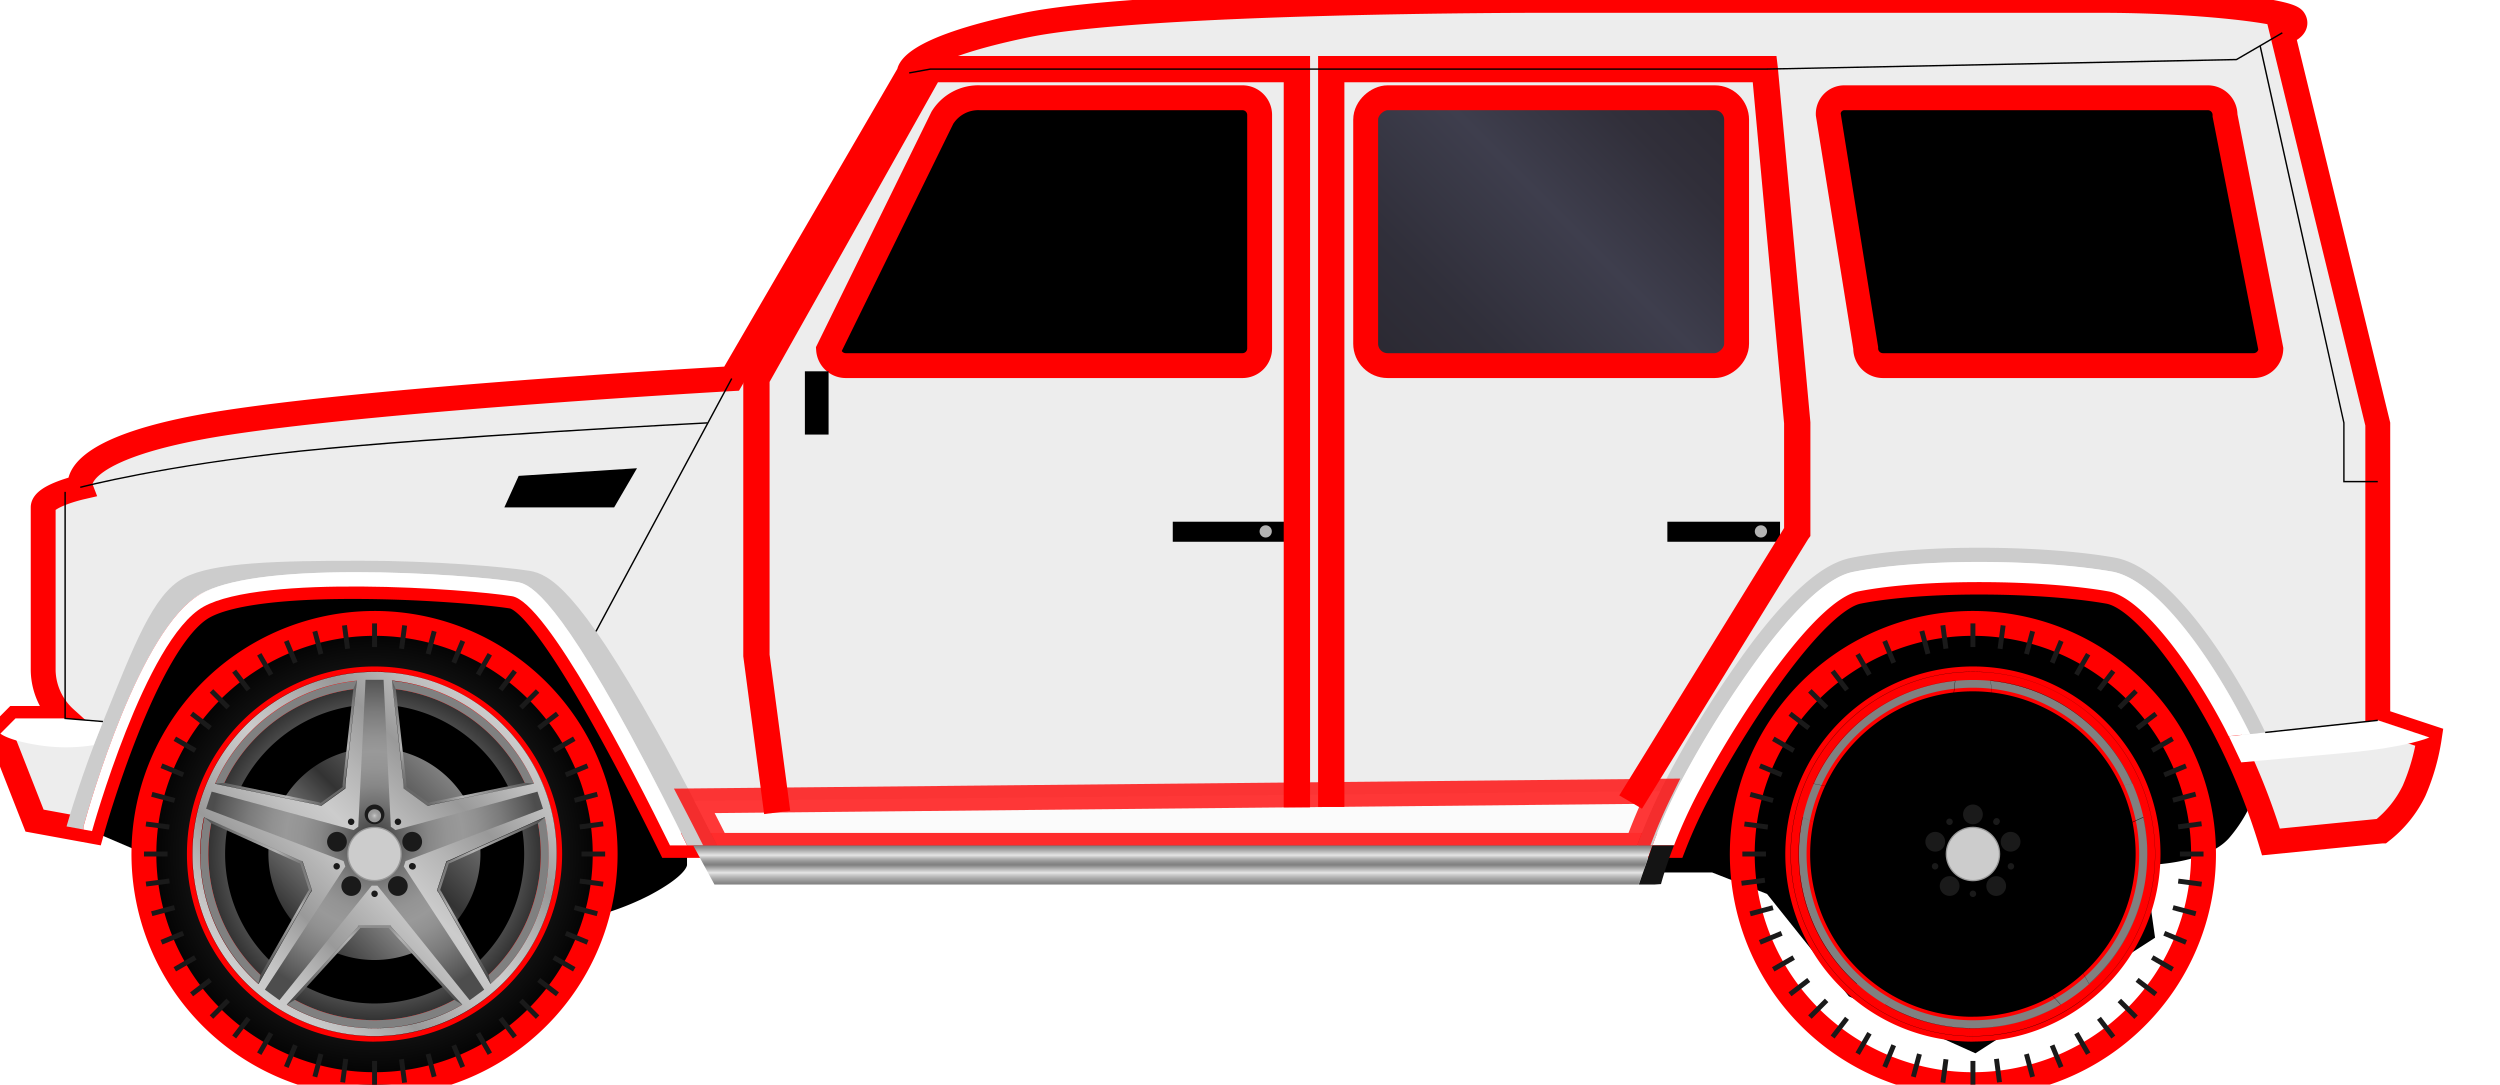 <?xml version="1.0" encoding="UTF-8" standalone="no"?>
<svg
   xmlns:dc="http://purl.org/dc/elements/1.1/"
   xmlns:cc="http://creativecommons.org/ns#"
   xmlns:rdf="http://www.w3.org/1999/02/22-rdf-syntax-ns#"
   xmlns:svg="http://www.w3.org/2000/svg"
   xmlns="http://www.w3.org/2000/svg"
   xmlns:xlink="http://www.w3.org/1999/xlink"
   xmlns:sodipodi="http://sodipodi.sourceforge.net/DTD/sodipodi-0.dtd"
   xmlns:inkscape="http://www.inkscape.org/namespaces/inkscape"
   viewBox="0 0 683.79 296.66"
   version="1.1"
   id="svg2211"
   sodipodi:docname="JeppOneColorStroke1_8.svg"
   inkscape:version="1.0.2-2 (e86c870879, 2021-01-15)">
  <sodipodi:namedview
     pagecolor="#ffffff"
     bordercolor="#666666"
     borderopacity="1"
     objecttolerance="10"
     gridtolerance="10"
     guidetolerance="10"
     inkscape:pageopacity="0"
     inkscape:pageshadow="2"
     inkscape:window-width="1920"
     inkscape:window-height="1001"
     id="namedview2213"
     showgrid="false"
     inkscape:zoom="1.4725574"
     inkscape:cx="271.39527"
     inkscape:cy="104.21129"
     inkscape:window-x="-9"
     inkscape:window-y="-9"
     inkscape:window-maximized="1"
     inkscape:current-layer="Ñëîé_1" />
  <defs
     id="defs1819">
    <style
       id="style1553">.cls-1{fill:#ededed;}.cls-2,.cls-4,.cls-9{fill:#fff;}.cls-3{fill:#ccc;}.cls-4{opacity:0.78;}.cls-5{fill:none;}.cls-6{fill:url(#Áåçûìÿííûé_ãðàäèåíò_47);}.cls-7{fill:#141414;}.cls-8{fill:url(#Áåçûìÿííûé_ãðàäèåíò_101);}.cls-9{opacity:0.16;}.cls-10{fill:url(#Áåçûìÿííûé_ãðàäèåíò_107);}.cls-11{fill:url(#Áåçûìÿííûé_ãðàäèåíò_100);}.cls-12{fill:url(#Áåçûìÿííûé_ãðàäèåíò_100-2);}.cls-13{fill:url(#Áåçûìÿííûé_ãðàäèåíò_100-3);}.cls-14{fill:url(#Áåçûìÿííûé_ãðàäèåíò_47-2);}.cls-15{fill:url(#Áåçûìÿííûé_ãðàäèåíò_47-3);}.cls-16{fill:url(#Áåçûìÿííûé_ãðàäèåíò_47-4);}.cls-17{fill:url(#Áåçûìÿííûé_ãðàäèåíò_47-5);}.cls-18{fill:url(#Áåçûìÿííûé_ãðàäèåíò_47-6);}.cls-19{fill:#b3b3b3;}.cls-20{fill:url(#Áåçûìÿííûé_ãðàäèåíò_99);}.cls-21{fill:url(#Áåçûìÿííûé_ãðàäèåíò_98);}.cls-22{fill:url(#Íîâèé_çðàçîê_ãðàä_íòà_4);}.cls-23{fill:url(#Áåçûìÿííûé_ãðàäèåíò_97);}.cls-24{fill:url(#Áåçûìÿííûé_ãðàäèåíò_4);}.cls-25{fill:#1a1a1a;}.cls-26{fill:url(#Áåçûìÿííûé_ãðàäèåíò_20);}.cls-27{fill:gray;}.cls-28{fill:url(#Áåçûìÿííûé_ãðàäèåíò_96);}.cls-29{fill:url(#Áåçûìÿííûé_ãðàäèåíò_95);}.cls-30{fill:url(#Áåçûìÿííûé_ãðàäèåíò_94);}.cls-31{fill:#999;}.cls-32{fill:url(#Áåçûìÿííûé_ãðàäèåíò_16);}.cls-33{fill:url(#Áåçûìÿííûé_ãðàäèåíò_16-2);}.cls-34{fill:url(#Áåçûìÿííûé_ãðàäèåíò_16-3);}.cls-35{fill:url(#Áåçûìÿííûé_ãðàäèåíò_16-4);}.cls-36{fill:url(#Áåçûìÿííûé_ãðàäèåíò_16-5);}.cls-37{fill:url(#Áåçûìÿííûé_ãðàäèåíò_97-2);}.cls-38{fill:url(#Áåçûìÿííûé_ãðàäèåíò_4-2);}.cls-39{fill:url(#Áåçûìÿííûé_ãðàäèåíò_20-2);}.cls-40{fill:url(#Áåçûìÿííûé_ãðàäèåíò_96-2);}.cls-41{fill:url(#Áåçûìÿííûé_ãðàäèåíò_95-2);}.cls-42{fill:url(#Áåçûìÿííûé_ãðàäèåíò_94-2);}.cls-43{fill:url(#Áåçûìÿííûé_ãðàäèåíò_16-6);}.cls-44{fill:url(#Áåçûìÿííûé_ãðàäèåíò_16-7);}.cls-45{fill:url(#Áåçûìÿííûé_ãðàäèåíò_16-8);}.cls-46{fill:url(#Áåçûìÿííûé_ãðàäèåíò_16-9);}.cls-47{fill:url(#Áåçûìÿííûé_ãðàäèåíò_16-10);}</style>
    <linearGradient
       id="Áåçûìÿííûé_ãðàäèåíò_47"
       x1="320.77"
       y1="241.94"
       x2="320.77"
       y2="231.23"
       gradientUnits="userSpaceOnUse">
      <stop
         offset="0"
         stop-color="gray"
         id="stop1555" />
      <stop
         offset="0.06"
         stop-color="#8d8d8d"
         id="stop1557" />
      <stop
         offset="0.17"
         stop-color="#aeaeae"
         id="stop1559" />
      <stop
         offset="0.25"
         stop-color="#ccc"
         id="stop1561" />
      <stop
         offset="0.27"
         stop-color="#d5d5d5"
         id="stop1563" />
      <stop
         offset="0.3"
         stop-color="#e6e6e6"
         id="stop1565" />
      <stop
         offset="0.5"
         stop-color="gray"
         id="stop1567" />
      <stop
         offset="0.54"
         stop-color="#878787"
         id="stop1569" />
      <stop
         offset="0.6"
         stop-color="#999"
         id="stop1571" />
      <stop
         offset="0.67"
         stop-color="#b7b7b7"
         id="stop1573" />
      <stop
         offset="0.74"
         stop-color="#e0e0e0"
         id="stop1575" />
      <stop
         offset="0.75"
         stop-color="#e6e6e6"
         id="stop1577" />
      <stop
         offset="0.75"
         stop-color="#e4e4e4"
         id="stop1579" />
      <stop
         offset="0.87"
         stop-color="#aeaeae"
         id="stop1581" />
      <stop
         offset="0.95"
         stop-color="#8d8d8d"
         id="stop1583" />
      <stop
         offset="1"
         stop-color="gray"
         id="stop1585" />
    </linearGradient>
    <linearGradient
       id="Áåçûìÿííûé_ãðàäèåíò_101"
       x1="24.86"
       y1="159.39"
       x2="40.53"
       y2="159.39"
       gradientUnits="userSpaceOnUse">
      <stop
         offset="0"
         stop-color="#f7931e"
         id="stop1588" />
      <stop
         offset="0.15"
         stop-color="#fac320"
         id="stop1590" />
      <stop
         offset="0.27"
         stop-color="#fcee21"
         id="stop1592" />
      <stop
         offset="0.39"
         stop-color="#f9be1f"
         id="stop1594" />
      <stop
         offset="0.49"
         stop-color="#f7931e"
         id="stop1596" />
      <stop
         offset="0.75"
         stop-color="#fcee21"
         id="stop1598" />
      <stop
         offset="0.99"
         stop-color="#f7931e"
         id="stop1600" />
    </linearGradient>
    <linearGradient
       id="Áåçûìÿííûé_ãðàäèåíò_107"
       x1="619.57"
       y1="186.2"
       x2="639.65"
       y2="186.2"
       gradientUnits="userSpaceOnUse">
      <stop
         offset="0"
         stop-color="#961a23"
         id="stop1603" />
      <stop
         offset="0.17"
         stop-color="#c60a0d"
         id="stop1605" />
      <stop
         offset="0.27"
         stop-color="#e30000"
         id="stop1607" />
      <stop
         offset="0.49"
         stop-color="#b3242a"
         id="stop1609" />
      <stop
         offset="0.75"
         stop-color="#e30000"
         id="stop1611" />
      <stop
         offset="0.99"
         stop-color="#b3242a"
         id="stop1613" />
    </linearGradient>
    <linearGradient
       id="Áåçûìÿííûé_ãðàäèåíò_100"
       x1="382.33"
       y1="105.29"
       x2="466.18"
       y2="21.44"
       gradientTransform="translate(360.89 487.62) rotate(-90)"
       gradientUnits="userSpaceOnUse">
      <stop
         offset="0"
         stop-color="#2b2932"
         id="stop1616" />
      <stop
         offset="0.22"
         stop-color="#302f3a"
         id="stop1618" />
      <stop
         offset="0.54"
         stop-color="#3e3e4d"
         id="stop1620" />
      <stop
         offset="0.8"
         stop-color="#312f3a"
         id="stop1622" />
      <stop
         offset="1"
         stop-color="#2b2932"
         id="stop1624" />
    </linearGradient>
    <linearGradient
       id="Áåçûìÿííûé_ãðàäèåíò_100-2"
       x1="247.51"
       y1="118.14"
       x2="340.35"
       y2="25.3"
       xlink:href="#Áåçûìÿííûé_ãðàäèåíò_100" />
    <linearGradient
       id="Áåçûìÿííûé_ãðàäèåíò_100-3"
       x1="518.43"
       y1="105.43"
       x2="601.47"
       y2="22.39"
       xlink:href="#Áåçûìÿííûé_ãðàäèåíò_100" />
    <linearGradient
       id="Áåçûìÿííûé_ãðàäèåíò_47-2"
       x1="58.81"
       y1="187.14"
       x2="138.42"
       y2="107.54"
       xlink:href="#Áåçûìÿííûé_ãðàäèåíò_47" />
    <linearGradient
       id="Áåçûìÿííûé_ãðàäèåíò_47-3"
       x1="182.94"
       y1="153.6"
       x2="197.89"
       y2="138.65"
       xlink:href="#Áåçûìÿííûé_ãðàäèåíò_47" />
    <linearGradient
       id="Áåçûìÿííûé_ãðàäèåíò_47-4"
       x1="234.39"
       y1="173.06"
       x2="289.62"
       y2="117.82"
       xlink:href="#Áåçûìÿííûé_ãðàäèåíò_47" />
    <linearGradient
       id="Áåçûìÿííûé_ãðàäèåíò_47-5"
       x1="386.19"
       y1="167.64"
       x2="430.59"
       y2="123.24"
       xlink:href="#Áåçûìÿííûé_ãðàäèåíò_47" />
    <linearGradient
       id="Áåçûìÿííûé_ãðàäèåíò_47-6"
       x1="531.21"
       y1="180.76"
       x2="606.16"
       y2="105.81"
       xlink:href="#Áåçûìÿííûé_ãðàäèåíò_47" />
    <linearGradient
       id="Áåçûìÿííûé_ãðàäèåíò_99"
       x1="661.72"
       y1="179.13"
       x2="661.72"
       y2="72.12"
       gradientUnits="userSpaceOnUse">
      <stop
         offset="0"
         stop-color="#4d4d4d"
         id="stop1634" />
      <stop
         offset="0.11"
         stop-color="#656565"
         id="stop1636" />
      <stop
         offset="0.22"
         stop-color="#797979"
         id="stop1638" />
      <stop
         offset="0.3"
         stop-color="gray"
         id="stop1640" />
      <stop
         offset="0.36"
         stop-color="#878787"
         id="stop1642" />
      <stop
         offset="0.45"
         stop-color="#999"
         id="stop1644" />
      <stop
         offset="0.55"
         stop-color="#b7b7b7"
         id="stop1646" />
      <stop
         offset="0.66"
         stop-color="#e0e0e0"
         id="stop1648" />
      <stop
         offset="0.67"
         stop-color="#e6e6e6"
         id="stop1650" />
      <stop
         offset="0.73"
         stop-color="#e0e0e0"
         id="stop1652" />
      <stop
         offset="0.8"
         stop-color="#cfcfcf"
         id="stop1654" />
      <stop
         offset="0.88"
         stop-color="#b4b4b4"
         id="stop1656" />
      <stop
         offset="0.97"
         stop-color="#8e8e8e"
         id="stop1658" />
      <stop
         offset="1"
         stop-color="gray"
         id="stop1660" />
    </linearGradient>
    <linearGradient
       id="Áåçûìÿííûé_ãðàäèåíò_98"
       x1="212.9"
       y1="93.71"
       x2="234.26"
       y2="93.71"
       gradientUnits="userSpaceOnUse">
      <stop
         offset="0"
         stop-color="#e6e6e6"
         id="stop1663" />
      <stop
         offset="0.58"
         stop-color="#d3d3d3"
         id="stop1665" />
      <stop
         offset="0.99"
         stop-color="#ccc"
         id="stop1667" />
    </linearGradient>
    <linearGradient
       id="Íîâèé_çðàçîê_ãðàä_íòà_4"
       x1="215.84"
       y1="94.13"
       x2="230.34"
       y2="94.13"
       gradientUnits="userSpaceOnUse">
      <stop
         offset="0.01"
         stop-color="#fff"
         id="stop1670" />
      <stop
         offset="0.07"
         stop-color="#f5f5f5"
         id="stop1672" />
      <stop
         offset="0.17"
         stop-color="#dbdbdb"
         id="stop1674" />
      <stop
         offset="0.26"
         stop-color="#bfbfbf"
         id="stop1676" />
      <stop
         offset="0.28"
         stop-color="#ccc"
         id="stop1678" />
      <stop
         offset="0.33"
         stop-color="#e3e3e3"
         id="stop1680" />
      <stop
         offset="0.38"
         stop-color="#f3f3f3"
         id="stop1682" />
      <stop
         offset="0.43"
         stop-color="#fcfcfc"
         id="stop1684" />
      <stop
         offset="0.51"
         stop-color="#fff"
         id="stop1686" />
      <stop
         offset="0.57"
         stop-color="#fafafa"
         id="stop1688" />
      <stop
         offset="0.64"
         stop-color="#ededed"
         id="stop1690" />
      <stop
         offset="0.71"
         stop-color="#d7d7d7"
         id="stop1692" />
      <stop
         offset="0.77"
         stop-color="#bfbfbf"
         id="stop1694" />
      <stop
         offset="0.78"
         stop-color="#c8c8c8"
         id="stop1696" />
      <stop
         offset="0.83"
         stop-color="#e0e0e0"
         id="stop1698" />
      <stop
         offset="0.88"
         stop-color="#f2f2f2"
         id="stop1700" />
      <stop
         offset="0.93"
         stop-color="#fcfcfc"
         id="stop1702" />
      <stop
         offset="1"
         stop-color="#fff"
         id="stop1704" />
    </linearGradient>
    <linearGradient
       id="Áåçûìÿííûé_ãðàäèåíò_97"
       x1="81.96"
       y1="254.07"
       x2="122.93"
       y2="213.1"
       gradientUnits="userSpaceOnUse">
      <stop
         offset="0"
         stop-color="#333"
         id="stop1707" />
      <stop
         offset="0.31"
         stop-color="gray"
         id="stop1709" />
      <stop
         offset="0.59"
         stop-color="#333"
         id="stop1711" />
      <stop
         offset="1"
         stop-color="gray"
         id="stop1713" />
    </linearGradient>
    <radialGradient
       id="Áåçûìÿííûé_ãðàäèåíò_4"
       cx="102.44"
       cy="233.58"
       r="63.07"
       gradientUnits="userSpaceOnUse">
      <stop
         offset="0"
         stop-color="#4d4d4d"
         id="stop1716" />
      <stop
         offset="0.31"
         stop-color="#393939"
         id="stop1718" />
      <stop
         offset="0.94"
         stop-color="#050505"
         id="stop1720" />
      <stop
         offset="1"
         id="stop1722" />
    </radialGradient>
    <radialGradient
       id="Áåçûìÿííûé_ãðàäèåíò_20"
       cx="102.44"
       cy="233.58"
       r="45.46"
       gradientUnits="userSpaceOnUse">
      <stop
         offset="0.43"
         stop-color="#b3b3b3"
         id="stop1725" />
      <stop
         offset="1"
         stop-color="#333"
         id="stop1727" />
    </radialGradient>
    <radialGradient
       id="Áåçûìÿííûé_ãðàäèåíò_96"
       cx="102.44"
       cy="230.49"
       r="47.53"
       gradientUnits="userSpaceOnUse">
      <stop
         offset="0.01"
         stop-color="#4d4d4d"
         id="stop1730" />
      <stop
         offset="0.17"
         stop-color="#505050"
         id="stop1732" />
      <stop
         offset="0.27"
         stop-color="#585858"
         id="stop1734" />
      <stop
         offset="0.36"
         stop-color="#676767"
         id="stop1736" />
      <stop
         offset="0.44"
         stop-color="#7c7c7c"
         id="stop1738" />
      <stop
         offset="0.51"
         stop-color="#979797"
         id="stop1740" />
      <stop
         offset="0.57"
         stop-color="#b3b3b3"
         id="stop1742" />
      <stop
         offset="1"
         stop-color="#4d4d4d"
         id="stop1744" />
    </radialGradient>
    <linearGradient
       id="Áåçûìÿííûé_ãðàäèåíò_95"
       x1="67.21"
       y1="268.82"
       x2="137.68"
       y2="198.35"
       gradientUnits="userSpaceOnUse">
      <stop
         offset="0.01"
         stop-color="#ccc"
         id="stop1747" />
      <stop
         offset="0.07"
         stop-color="#c7c7c7"
         id="stop1749" />
      <stop
         offset="0.14"
         stop-color="#b7b7b7"
         id="stop1751" />
      <stop
         offset="0.23"
         stop-color="#9e9e9e"
         id="stop1753" />
      <stop
         offset="0.24"
         stop-color="#999"
         id="stop1755" />
      <stop
         offset="0.29"
         stop-color="#a4a4a4"
         id="stop1757" />
      <stop
         offset="0.42"
         stop-color="#c1c1c1"
         id="stop1759" />
      <stop
         offset="0.5"
         stop-color="#ccc"
         id="stop1761" />
      <stop
         offset="0.63"
         stop-color="#b5b5b5"
         id="stop1763" />
      <stop
         offset="0.76"
         stop-color="#999"
         id="stop1765" />
      <stop
         offset="0.91"
         stop-color="#bdbdbd"
         id="stop1767" />
      <stop
         offset="1"
         stop-color="#ccc"
         id="stop1769" />
    </linearGradient>
    <radialGradient
       id="Áåçûìÿííûé_ãðàäèåíò_94"
       cx="102.44"
       cy="229.76"
       r="44.96"
       gradientUnits="userSpaceOnUse">
      <stop
         offset="0.01"
         stop-color="#333"
         id="stop1772" />
      <stop
         offset="0.1"
         stop-color="#515151"
         id="stop1774" />
      <stop
         offset="0.22"
         stop-color="#707070"
         id="stop1776" />
      <stop
         offset="0.33"
         stop-color="#878787"
         id="stop1778" />
      <stop
         offset="0.44"
         stop-color="#949494"
         id="stop1780" />
      <stop
         offset="0.54"
         stop-color="#999"
         id="stop1782" />
      <stop
         offset="0.63"
         stop-color="#919191"
         id="stop1784" />
      <stop
         offset="0.78"
         stop-color="#7b7b7b"
         id="stop1786" />
      <stop
         offset="0.96"
         stop-color="#575757"
         id="stop1788" />
      <stop
         offset="1"
         stop-color="#4d4d4d"
         id="stop1790" />
    </radialGradient>
    <radialGradient
       id="Áåçûìÿííûé_ãðàäèåíò_16"
       cx="102.44"
       cy="223.12"
       r="1.79"
       gradientUnits="userSpaceOnUse">
      <stop
         offset="0"
         stop-color="#ccc"
         id="stop1793" />
      <stop
         offset="0.18"
         stop-color="#b7b7b7"
         id="stop1795" />
      <stop
         offset="0.39"
         stop-color="#a6a6a6"
         id="stop1797" />
      <stop
         offset="0.63"
         stop-color="#9c9c9c"
         id="stop1799" />
      <stop
         offset="0.92"
         stop-color="#999"
         id="stop1801" />
    </radialGradient>
    <radialGradient
       id="Áåçûìÿííûé_ãðàäèåíò_16-2"
       cx="108.6"
       cy="242.05"
       r="1.79"
       xlink:href="#Áåçûìÿííûé_ãðàäèåíò_16" />
    <radialGradient
       id="Áåçûìÿííûé_ãðàäèåíò_16-3"
       cx="96.29"
       cy="242.05"
       r="1.79"
       xlink:href="#Áåçûìÿííûé_ãðàäèåíò_16" />
    <radialGradient
       id="Áåçûìÿííûé_ãðàäèåíò_16-4"
       cx="92.49"
       cy="230.35"
       r="1.79"
       xlink:href="#Áåçûìÿííûé_ãðàäèåíò_16" />
    <radialGradient
       id="Áåçûìÿííûé_ãðàäèåíò_16-5"
       cx="112.4"
       cy="230.35"
       r="1.79"
       xlink:href="#Áåçûìÿííûé_ãðàäèåíò_16" />
    <linearGradient
       id="Áåçûìÿííûé_ãðàäèåíò_97-2"
       x1="519.15"
       y1="254.07"
       x2="560.11"
       y2="213.1"
       xlink:href="#Áåçûìÿííûé_ãðàäèåíò_97" />
    <radialGradient
       id="Áåçûìÿííûé_ãðàäèåíò_4-2"
       cx="539.63"
       cy="233.58"
       r="63.07"
       xlink:href="#Áåçûìÿííûé_ãðàäèåíò_4" />
    <radialGradient
       id="Áåçûìÿííûé_ãðàäèåíò_20-2"
       cx="539.63"
       cy="233.58"
       r="45.46"
       xlink:href="#Áåçûìÿííûé_ãðàäèåíò_20" />
    <radialGradient
       id="Áåçûìÿííûé_ãðàäèåíò_96-2"
       cx="539.63"
       cy="230.49"
       r="47.53"
       xlink:href="#Áåçûìÿííûé_ãðàäèåíò_96" />
    <linearGradient
       id="Áåçûìÿííûé_ãðàäèåíò_95-2"
       x1="504.39"
       y1="268.82"
       x2="574.87"
       y2="198.35"
       xlink:href="#Áåçûìÿííûé_ãðàäèåíò_95" />
    <radialGradient
       id="Áåçûìÿííûé_ãðàäèåíò_94-2"
       cx="539.63"
       cy="229.76"
       r="44.96"
       xlink:href="#Áåçûìÿííûé_ãðàäèåíò_94" />
    <radialGradient
       id="Áåçûìÿííûé_ãðàäèåíò_16-6"
       cx="539.63"
       cy="223.12"
       r="1.79"
       xlink:href="#Áåçûìÿííûé_ãðàäèåíò_16" />
    <radialGradient
       id="Áåçûìÿííûé_ãðàäèåíò_16-7"
       cx="545.78"
       cy="242.05"
       r="1.79"
       xlink:href="#Áåçûìÿííûé_ãðàäèåíò_16" />
    <radialGradient
       id="Áåçûìÿííûé_ãðàäèåíò_16-8"
       cx="533.48"
       cy="242.05"
       r="1.79"
       xlink:href="#Áåçûìÿííûé_ãðàäèåíò_16" />
    <radialGradient
       id="Áåçûìÿííûé_ãðàäèåíò_16-9"
       cx="529.68"
       cy="230.35"
       r="1.79"
       xlink:href="#Áåçûìÿííûé_ãðàäèåíò_16" />
    <radialGradient
       id="Áåçûìÿííûé_ãðàäèåíò_16-10"
       cx="549.58"
       cy="230.35"
       r="1.79"
       xlink:href="#Áåçûìÿííûé_ãðàäèåíò_16" />
    <linearGradient
       inkscape:collect="always"
       xlink:href="#Áåçûìÿííûé_ãðàäèåíò_47"
       id="linearGradient2217"
       gradientUnits="userSpaceOnUse"
       x1="320.77"
       y1="241.94"
       x2="320.77"
       y2="231.23" />
    <linearGradient
       inkscape:collect="always"
       xlink:href="#Áåçûìÿííûé_ãðàäèåíò_100"
       id="linearGradient2219"
       gradientUnits="userSpaceOnUse"
       gradientTransform="rotate(-90,424.255,63.365)"
       x1="382.33"
       y1="105.29"
       x2="466.18"
       y2="21.44" />
    <linearGradient
       inkscape:collect="always"
       xlink:href="#Áåçûìÿííûé_ãðàäèåíò_97"
       id="linearGradient2221"
       gradientUnits="userSpaceOnUse"
       x1="81.96"
       y1="254.07"
       x2="122.93"
       y2="213.1" />
    <radialGradient
       inkscape:collect="always"
       xlink:href="#Áåçûìÿííûé_ãðàäèåíò_4"
       id="radialGradient2223"
       gradientUnits="userSpaceOnUse"
       cx="102.44"
       cy="233.58"
       r="63.07" />
    <radialGradient
       inkscape:collect="always"
       xlink:href="#Áåçûìÿííûé_ãðàäèåíò_20"
       id="radialGradient2225"
       gradientUnits="userSpaceOnUse"
       cx="102.44"
       cy="233.58"
       r="45.46" />
    <radialGradient
       inkscape:collect="always"
       xlink:href="#Áåçûìÿííûé_ãðàäèåíò_96"
       id="radialGradient2227"
       gradientUnits="userSpaceOnUse"
       cx="102.44"
       cy="230.49"
       r="47.53" />
    <linearGradient
       inkscape:collect="always"
       xlink:href="#Áåçûìÿííûé_ãðàäèåíò_95"
       id="linearGradient2229"
       gradientUnits="userSpaceOnUse"
       x1="67.21"
       y1="268.82"
       x2="137.68"
       y2="198.35" />
    <radialGradient
       inkscape:collect="always"
       xlink:href="#Áåçûìÿííûé_ãðàäèåíò_94"
       id="radialGradient2231"
       gradientUnits="userSpaceOnUse"
       cx="102.44"
       cy="229.76"
       r="44.96" />
    <radialGradient
       inkscape:collect="always"
       xlink:href="#Áåçûìÿííûé_ãðàäèåíò_16"
       id="radialGradient2233"
       gradientUnits="userSpaceOnUse"
       cx="102.44"
       cy="223.12"
       r="1.79" />
  </defs>
  <g
     id="Ñëîé_1"
     data-name="Ñëîé 1"
     style="stroke-width:6.803;stroke-miterlimit:10;stroke-dasharray:none">
    <path
       d="m 25.12,227.32 21.68,9.27 16.71,39.3 38.06,9.73 37.31,-12 17.21,-21.62 a 74.21,74.21 0 0 0 21.43,-7.06 c 10.39,-5.48 10.39,-8.35 10.39,-8.35 v -32.2 L 160,166 132.2,149 77.36,153.36 28.17,166 17.62,217.31 Z"
       id="path1821"
       style="stroke-width:6.803;stroke-miterlimit:10;stroke-dasharray:none" />
    <path
       d="m 618,213.21 a 39,39 0 0 1 -8.36,16.06 c -6.53,7.32 -23,7.32 -23,7.32 l 2.8,19.89 -49.13,31.61 -34.61,-15.58 -22.39,-28 -15,-5.87 h -18.26 l 9.86,-33.19 11.55,-36.55 36.83,-21.9 58.37,-4.31 43,14.49 z"
       id="path1823"
       style="stroke-width:6.803;stroke-miterlimit:10;stroke-dasharray:none" />
    <path
       class="cls-1"
       d="M 650.36,197 V 116 L 624.25,9 c 0,0 4.7,-1.31 3.13,-3.66 C 625.81,2.99 600.74,0.1 574.62,0.1 H 420.53 c 0,0 -107.34,0 -140,6.79 C 247.87,13.68 248.69,20 248.69,20 l -48.58,83.57 c 0,0 -93.5,5.22 -137.9,12 -44.4,6.78 -40.21,17.72 -40.21,17.72 0,0 -10.19,2.35 -10.19,5.49 v 44.66 a 18.19,18.19 0 0 0 6,13.06 H 4.23 l -4.12,4.15 9.34,23.8 15.67,2.87 c 0,0 14.63,-52.5 30.56,-61.38 15.93,-8.88 72.08,-4.86 84.36,-2.87 9.43,1.52 32.85,47.09 43.21,68.16 h 274.58 a 140.4,140.4 0 0 1 6.84,-14.88 c 12,-22.58 32.22,-52.34 43.62,-54.59 18.54,-3.65 50.66,-3.13 68.42,0 9.23,1.63 22.82,20.27 31.87,37.61 a 182.35,182.35 0 0 1 12.57,30.92 l 30.26,-3 a 31.33,31.33 0 0 0 8.88,-11 58.78,58.78 0 0 0 4.18,-14.63 z"
       id="path1825"
       style="stroke-width:6.803;stroke-miterlimit:10;stroke-dasharray:none;stroke:#ff0000" />
    <path
       class="cls-2"
       d="m 619.57,200.33 30.79,-3.33 14.11,4.7 c 0,0 -5.72,2.65 -22.45,4.18 l -29,2.64 -3.39,-7.14 z"
       id="path1829"
       style="stroke-width:6.803;stroke-miterlimit:10;stroke-dasharray:none" />
    <path
       class="cls-3"
       d="m 578.35,152.5 c -9.7,-1.71 -23.18,-2.69 -37,-2.69 -13.57,0 -26,1 -34.88,2.73 -4.89,1 -13,4.42 -27.26,23.22 a 284.59,284.59 0 0 0 -22.84,36.17 149.21,149.21 0 0 0 -8.58,19.3 H 452 a 145,145 0 0 1 7.87,-17.46 280.77,280.77 0 0 1 22.51,-35.65 c 15,-19.78 22.43,-21.26 24.89,-21.74 8.68,-1.71 20.8,-2.65 34.12,-2.65 13.6,0 26.83,1 36.32,2.63 11.89,2.1 26.28,22.28 35.77,40.47 0.69,1.33 1.35,2.65 2,3.95 l 4.14,-0.45 c -0.84,-1.74 -1.72,-3.52 -2.66,-5.31 -4.86,-9.23 -21.88,-39.56 -38.61,-42.52 z"
       id="path1831"
       style="stroke-width:6.803;stroke-miterlimit:10;stroke-dasharray:none" />
    <path
       class="cls-2"
       d="m 464.67,216.35 c 12,-22.58 32.22,-52.34 43.62,-54.59 18.54,-3.65 50.66,-3.13 68.42,0 9.23,1.63 22.82,20.27 31.87,37.61 l 1,2 5.81,-0.62 c -0.64,-1.3 -1.3,-2.62 -2,-3.95 -9.49,-18.19 -23.88,-38.37 -35.77,-40.47 -9.49,-1.67 -22.72,-2.63 -36.32,-2.63 -13.32,0 -25.44,0.94 -34.12,2.65 -2.46,0.48 -9.92,2 -24.89,21.74 a 280.77,280.77 0 0 0 -22.51,35.65 145,145 0 0 0 -7.78,17.49 h 5.87 a 140.4,140.4 0 0 1 6.8,-14.88 z"
       id="path1833"
       style="stroke-width:6.803;stroke-miterlimit:10;stroke-dasharray:none" />
    <path
       class="cls-3"
       d="m 144.74,156.11 c -7,-1.11 -26.48,-2.74 -45.92,-2.74 -22.7,0 -40.66,0.42 -48.62,4.74 -8.42,4.55 -13.58,18.52 -22,39.25 -5.89,14.41 -9.66,27.51 -9.82,28.06 l -0.18,0.62 4.61,0.85 v -0.79 l 0.12,-0.41 c 1.53,-5.5 15.45,-54 32.05,-63.27 7,-3.93 21.31,-5.92 42.38,-5.92 18.68,0 37.3,1.61 44,2.69 2.75,0.45 9.19,1.49 31,41.68 6.22,11.45 12,22.91 15.59,30.36 h 8.22 c -3.73,-7.44 -9.88,-19.45 -16.59,-31.45 C 158,161.14 150.26,157 144.74,156.11 Z"
       id="path1835"
       style="stroke-width:6.803;stroke-miterlimit:10;stroke-dasharray:none" />
    <path
       class="cls-2"
       d="m 55.68,165.94 c 15.93,-8.88 72.08,-4.86 84.36,-2.87 9.43,1.52 32.85,47.09 43.21,68.16 h 4.66 c -3.64,-7.45 -9.37,-18.91 -15.59,-30.36 -21.81,-40.19 -28.25,-41.23 -31,-41.68 -6.7,-1.08 -25.32,-2.69 -44,-2.69 -21.07,0 -35.34,2 -42.38,5.92 -16.6,9.25 -30.52,57.77 -32,63.27 l -0.12,0.41 v 0.79 l 2.35,0.43 c 0,0 14.58,-52.5 30.51,-61.38 z"
       id="path1837"
       style="stroke-width:6.803;stroke-miterlimit:10;stroke-dasharray:none" />
    <path
       class="cls-2"
       d="M 17.81,196.5 H 4.23 l -4.12,4.15 c 0,0 2,1.85 10.39,3.16 a 48.52,48.52 0 0 0 15.12,0 l 2.54,-6.45 z"
       id="path1839"
       style="stroke-width:6.803;stroke-miterlimit:10;stroke-dasharray:none" />
    <path
       class="cls-4"
       d="m 189.91,219.05 c 2.44,4.69 4.57,8.89 6.22,12.18 h 251.66 a 149.25,149.25 0 0 1 6.3,-14.82 z"
       id="path1841"
       style="stroke-width:6.803;stroke-miterlimit:10;stroke-dasharray:none;stroke:#ff0000;stroke-opacity:1" />
    <path
       class="cls-5"
       d="m 183.25,231.23 c 3.14,6.37 5.08,10.5 5.08,10.5 v 0 l 2.38,0.21 h 4.71 l -5.83,-10.71 z"
       id="path1843"
       style="stroke-width:6.803;stroke-miterlimit:10;stroke-dasharray:none" />
    <polygon
       class="cls-6"
       points="189.59,231.23 195.42,241.94 448.2,241.94 451.96,231.23 447.79,231.23 196.13,231.23 "
       id="polygon1845"
       style="fill:url(#linearGradient2217);stroke-width:6.803;stroke-miterlimit:10;stroke-dasharray:none" />
    <path
       class="cls-7"
       d="m 452,231.23 -3.76,10.71 h 4.2 l 1.87,-0.13 a 101.5,101.5 0 0 1 3.56,-10.58 z"
       id="path1847"
       style="stroke-width:6.803;stroke-miterlimit:10;stroke-dasharray:none" />
    <rect
       class="cls-8"
       x="24.86"
       y="155.72"
       width="15.67"
       height="7.35"
       id="rect1849"
       style="fill:url(#%C3%81%C3%A5%C3%A7%C3%BB%C3%AC%C3%BF%C3%AD%C3%AD%C3%BB%C3%A9_%C3%A3%C3%B0%C3%A0%C3%A4%C3%A8%C3%A5%C3%AD%C3%B2_101);stroke-width:6.803;stroke-miterlimit:10;stroke-dasharray:none" />
    <polygon
       class="cls-5"
       points="184.99,131.73 184.41,132.81 "
       id="polygon1851"
       style="stroke-width:6.803;stroke-miterlimit:10;stroke-dasharray:none" />
    <polygon
       class="cls-9"
       points="180.45,140.19 184.41,132.81 "
       id="polygon1853"
       style="stroke-width:6.803;stroke-miterlimit:10;stroke-dasharray:none" />
    <rect
       class="cls-10"
       x="619.57"
       y="181.87"
       width="20.08"
       height="8.65"
       id="rect1855"
       style="fill:url(#%C3%81%C3%A5%C3%A7%C3%BB%C3%AC%C3%BF%C3%AD%C3%AD%C3%BB%C3%A9_%C3%A3%C3%B0%C3%A0%C3%A4%C3%A8%C3%A5%C3%AD%C3%B2_107);stroke-width:6.803;stroke-miterlimit:10;stroke-dasharray:none" />
    <polygon
       points="174.23,128.07 141.87,130.16 137.95,138.78 167.98,138.78 "
       id="polygon1857"
       style="stroke-width:6.803;stroke-miterlimit:10;stroke-dasharray:none" />
    <rect
       x="371.96"
       y="25.17"
       width="104.6"
       height="76.39"
       rx="8"
       id="rect1859"
       style="stroke-width:6.803;stroke-miterlimit:10;stroke-dasharray:none" />
    <rect
       class="cls-11"
       x="387.63"
       y="12.63"
       width="73.26"
       height="101.46"
       rx="6"
       transform="rotate(90,424.255,63.365)"
       id="rect1861"
       style="fill:url(#linearGradient2219);stroke-width:6.803;stroke-miterlimit:10;stroke-dasharray:none;stroke:#ff0000;stroke-opacity:1" />
    <path
       d="M 339.83,101.56 H 231.32 a 6.29,6.29 0 0 1 -6.27,-6.27 l 31.34,-63.85 a 13.21,13.21 0 0 1 11.75,-6.27 h 71.69 a 6.29,6.29 0 0 1 6.27,6.27 v 63.85 a 6.29,6.29 0 0 1 -6.27,6.27 z"
       id="path1863"
       style="stroke-width:6.803;stroke-miterlimit:10;stroke-dasharray:none" />
    <path
       class="cls-12"
       d="m 231.32,100 a 4.71,4.71 0 0 1 -4.69,-4.37 L 257.76,32.2 a 11.57,11.57 0 0 1 10.38,-5.46 h 71.69 a 4.7,4.7 0 0 1 4.7,4.7 v 63.85 a 4.7,4.7 0 0 1 -4.7,4.71 z"
       id="path1865"
       style="fill:url(#%C3%81%C3%A5%C3%A7%C3%BB%C3%AC%C3%BF%C3%AD%C3%AD%C3%BB%C3%A9_%C3%A3%C3%B0%C3%A0%C3%A4%C3%A8%C3%A5%C3%AD%C3%B2_100-2);stroke-width:6.803;stroke-miterlimit:10;stroke-dasharray:none;stroke:#ff0000;stroke-opacity:1" />
    <path
       d="M 616.41,101.56 H 515 a 6.29,6.29 0 0 1 -6.27,-6.27 L 498.49,31.44 a 6,6 0 0 1 5.88,-6.27 h 99.51 a 6.28,6.28 0 0 1 6.26,6.27 l 12.54,63.85 a 6.29,6.29 0 0 1 -6.27,6.27 z"
       id="path1867"
       style="stroke-width:6.803;stroke-miterlimit:10;stroke-dasharray:none" />
    <path
       class="cls-13"
       d="m 515,100 a 4.71,4.71 0 0 1 -4.7,-4.71 V 95.17 L 500.06,31.32 a 4.41,4.41 0 0 1 4.31,-4.58 h 99.51 a 4.71,4.71 0 0 1 4.7,4.7 v 0.15 l 12.53,63.85 a 4.71,4.71 0 0 1 -4.7,4.56 z"
       id="path1869"
       style="fill:url(#%C3%81%C3%A5%C3%A7%C3%BB%C3%AC%C3%BF%C3%AD%C3%AD%C3%BB%C3%A9_%C3%A3%C3%B0%C3%A0%C3%A4%C3%A8%C3%A5%C3%AD%C3%B2_100-3);stroke-width:6.803;stroke-miterlimit:10;stroke-dasharray:none;stroke:#ff0000;stroke-opacity:1" />
    <polygon
       class="cls-14"
       points="173.34,143.48 22.98,148.87 22.98,151.31 171.77,148.18 171.88,148.18 174.23,143.35 "
       id="polygon1871"
       style="fill:url(#%C3%81%C3%A5%C3%A7%C3%BB%C3%AC%C3%BF%C3%AD%C3%AD%C3%BB%C3%A9_%C3%A3%C3%B0%C3%A0%C3%A4%C3%A8%C3%A5%C3%AD%C3%B2_47-2);stroke-width:6.803;stroke-miterlimit:10;stroke-dasharray:none" />
    <polygon
       class="cls-15"
       points="177.52,148.18 201.94,148.18 201.94,142.7 180.26,142.7 "
       id="polygon1873"
       style="fill:url(#%C3%81%C3%A5%C3%A7%C3%BB%C3%AC%C3%BF%C3%AD%C3%AD%C3%BB%C3%A9_%C3%A3%C3%B0%C3%A0%C3%A4%C3%A8%C3%A5%C3%AD%C3%B2_47-3);stroke-width:6.803;stroke-miterlimit:10;stroke-dasharray:none" />
    <rect
       class="cls-16"
       x="209.51"
       y="142.7"
       width="104.99"
       height="5.48"
       id="rect1875"
       style="fill:url(#%C3%81%C3%A5%C3%A7%C3%BB%C3%AC%C3%BF%C3%AD%C3%AD%C3%BB%C3%A9_%C3%A3%C3%B0%C3%A0%C3%A4%C3%A8%C3%A5%C3%AD%C3%B2_47-4);stroke-width:6.803;stroke-miterlimit:10;stroke-dasharray:none" />
    <rect
       class="cls-17"
       x="366.73"
       y="142.7"
       width="83.31"
       height="5.48"
       id="rect1877"
       style="fill:url(#%C3%81%C3%A5%C3%A7%C3%BB%C3%AC%C3%BF%C3%AD%C3%AD%C3%BB%C3%A9_%C3%A3%C3%B0%C3%A0%C3%A4%C3%A8%C3%A5%C3%AD%C3%B2_47-5);stroke-width:6.803;stroke-miterlimit:10;stroke-dasharray:none" />
    <rect
       class="cls-18"
       x="496.27"
       y="140.74"
       width="144.82"
       height="5.09"
       id="rect1879"
       style="fill:url(#%C3%81%C3%A5%C3%A7%C3%BB%C3%AC%C3%BF%C3%AD%C3%AD%C3%BB%C3%A9_%C3%A3%C3%B0%C3%A0%C3%A4%C3%A8%C3%A5%C3%AD%C3%B2_47-6);stroke-width:6.803;stroke-miterlimit:10;stroke-dasharray:none" />
    <rect
       x="320.77"
       y="142.7"
       width="31.6"
       height="5.48"
       id="rect1881"
       style="stroke-width:6.803;stroke-miterlimit:10;stroke-dasharray:none" />
    <rect
       x="456.05"
       y="142.7"
       width="30.82"
       height="5.48"
       id="rect1883"
       style="stroke-width:6.803;stroke-miterlimit:10;stroke-dasharray:none" />
    <path
       class="cls-19"
       d="m 347.86,145.34 a 1.67,1.67 0 1 1 -1.66,-1.66 1.66,1.66 0 0 1 1.66,1.66 z"
       id="path1885"
       style="stroke-width:6.803;stroke-miterlimit:10;stroke-dasharray:none" />
    <path
       class="cls-19"
       d="m 483.31,145.34 a 1.67,1.67 0 1 1 -1.66,-1.66 1.66,1.66 0 0 1 1.66,1.66 z"
       id="path1887"
       style="stroke-width:6.803;stroke-miterlimit:10;stroke-dasharray:none" />
    <rect
       x="220.15"
       y="101.56"
       width="6.48"
       height="17.3"
       id="rect1889"
       style="stroke-width:6.803;stroke-miterlimit:10;stroke-dasharray:none" />
    <path
       class="cls-20"
       d="m 639.65,72.12 10.71,43.94 v 63.07 h 24.42 c 0,0 9,-1.59 9,-53.5 0,-51.91 -9,-53.51 -9,-53.51 z"
       id="path1891"
       style="fill:url(#%C3%81%C3%A5%C3%A7%C3%BB%C3%AC%C3%BF%C3%AD%C3%AD%C3%BB%C3%A9_%C3%A3%C3%B0%C3%A0%C3%A4%C3%A8%C3%A5%C3%AD%C3%B2_99);stroke-width:6.803;stroke-miterlimit:10;stroke-dasharray:none" />
    <polygon
       points="650.34,196.82 650.38,197.22 619.59,200.53 619.54,200.14 "
       id="polygon1893"
       style="stroke-width:6.803;stroke-miterlimit:10;stroke-dasharray:none" />
    <polygon
       points="17.61,134.53 18.01,134.53 18.01,196.32 28.17,197.16 28.14,197.55 17.61,196.68 "
       id="polygon1895"
       style="stroke-width:6.803;stroke-miterlimit:10;stroke-dasharray:none" />
    <rect
       x="142.32"
       y="137.92"
       width="78.5"
       height="0.39"
       transform="rotate(-61.77,181.572,138.114)"
       id="rect1897"
       style="stroke-width:6.803;stroke-miterlimit:10;stroke-dasharray:none" />
    <path
       d="m 22,133.48 -0.1,-0.38 c 0.22,-0.06 22.91,-6 60.36,-9.92 37.45,-3.92 110.55,-7.67 111.29,-7.71 v 0.39 c -0.74,0 -73.84,3.83 -111.27,7.7 -37.43,3.87 -60.02,9.86 -60.28,9.92 z"
       id="path1899"
       style="stroke-width:6.803;stroke-miterlimit:10;stroke-dasharray:none" />
    <polygon
       points="206.7,103.47 206.73,103.42 254.32,18.71 354.92,18.71 354.92,217.41 354.52,217.41 354.52,19.1 254.55,19.1 207.09,103.57 207.09,179.26 212.32,218.81 211.93,218.86 206.7,179.29 "
       id="polygon1901"
       style="stroke-width:6.803;stroke-miterlimit:10;stroke-dasharray:none;fill:#ff0000;fill-opacity:1;stroke:#ff0000;stroke-opacity:1" />
    <polygon
       points="363.92,18.71 482.87,18.71 482.89,18.88 491.77,115.65 491.77,145.5 491.74,145.54 447.96,216.58 447.62,216.38 491.38,145.38 491.38,115.67 482.51,19.1 364.31,19.1 364.31,217.31 363.92,217.31 "
       id="polygon1903"
       style="stroke-width:6.803;stroke-miterlimit:10;stroke-dasharray:none;fill:#ff0000;fill-opacity:1;stroke:#ff0000;stroke-opacity:1" />
    <polygon
       points="254.4,18.71 482.69,18.71 611.66,16.09 624.15,8.81 624.35,9.15 611.77,16.48 611.72,16.49 482.7,19.1 254.43,19.1 248.72,20.14 248.65,19.75 "
       id="polygon1905"
       style="stroke-width:6.803;stroke-miterlimit:10;stroke-dasharray:none" />
    <polygon
       points="640.9,115.67 617.98,12.56 618.37,12.48 641.28,115.62 641.29,131.53 650.36,131.53 650.36,131.92 640.9,131.92 "
       id="polygon1907"
       style="stroke-width:6.803;stroke-miterlimit:10;stroke-dasharray:none" />
    <path
       class="cls-21"
       d="m 229.55,107.63 c 0,0 4.71,-4.3 4.71,-9.2 V 83.58 c 0,-2.78 -6.56,-4 -10.87,-4 -4.31,0 -10.49,2 -10.49,10.78 0,3.3 1.39,11.13 4.31,13.9 4.88,4.66 12.34,3.37 12.34,3.37 z"
       id="path1909"
       style="fill:url(#%C3%81%C3%A5%C3%A7%C3%BB%C3%AC%C3%BF%C3%AD%C3%AD%C3%BB%C3%A9_%C3%A3%C3%B0%C3%A0%C3%A4%C3%A8%C3%A5%C3%AD%C3%B2_98);stroke-width:6.803;stroke-miterlimit:10;stroke-dasharray:none" />
    <rect
       class="cls-22"
       x="215.84"
       y="92.16"
       width="14.49"
       height="3.93"
       id="rect1911"
       style="fill:url(#%C3%8D%C3%AE%C3%A2%C3%A8%C3%A9_%C3%A7%C3%B0%C3%A0%C3%A7%C3%AE%C3%AA_%C3%A3%C3%B0%C3%A0%C3%A4_%C3%AD%C3%B2%C3%A0_4);stroke-width:6.803;stroke-miterlimit:10;stroke-dasharray:none" />
    <path
       class="cls-23"
       d="m 131.41,233.58 a 29,29 0 1 1 -29,-29 29,29 0 0 1 29,29 z"
       id="path1913"
       style="fill:url(#linearGradient2221);stroke-width:6.803;stroke-miterlimit:10;stroke-dasharray:none" />
    <path
       d="m 136.86,199.17 a 48.68,48.68 0 1 0 14.25,34.41 48.37,48.37 0 0 0 -14.25,-34.41 z m -2.16,66.67 a 45.62,45.62 0 1 1 13.36,-32.26 45.35,45.35 0 0 1 -13.36,32.26 z"
       id="path1915"
       style="stroke-width:6.803;stroke-miterlimit:10;stroke-dasharray:none" />
    <path
       class="cls-24"
       d="m 102.44,170.51 a 63.08,63.08 0 1 0 63.08,63.07 63.07,63.07 0 0 0 -63.08,-63.07 z m 0,111 a 47.91,47.91 0 1 1 47.91,-47.91 48,48 0 0 1 -47.91,47.89 z"
       id="path1917"
       style="fill:url(#radialGradient2223);stroke-width:6.803;stroke-miterlimit:10;stroke-dasharray:none;stroke:#ff0000;stroke-opacity:1" />
    <rect
       class="cls-25"
       x="101.77"
       y="170.51"
       width="1.35"
       height="6.46"
       id="rect1919"
       style="stroke-width:6.803;stroke-miterlimit:10;stroke-dasharray:none" />
    <rect
       class="cls-25"
       x="101.77"
       y="290.19"
       width="1.35"
       height="6.46"
       id="rect1921"
       style="stroke-width:6.803;stroke-miterlimit:10;stroke-dasharray:none" />
    <rect
       class="cls-25"
       x="39.38"
       y="232.91"
       width="6.46"
       height="1.35"
       id="rect1923"
       style="stroke-width:6.803;stroke-miterlimit:10;stroke-dasharray:none" />
    <rect
       class="cls-25"
       x="159.06"
       y="232.91"
       width="6.46"
       height="1.35"
       id="rect1925"
       style="stroke-width:6.803;stroke-miterlimit:10;stroke-dasharray:none" />
    <rect
       class="cls-25"
       x="86.28"
       y="172.55"
       width="1.35"
       height="6.46"
       transform="rotate(-14.98,86.989,175.82)"
       id="rect1927"
       style="stroke-width:6.803;stroke-miterlimit:10;stroke-dasharray:none" />
    <rect
       class="cls-25"
       x="117.26"
       y="288.15"
       width="1.35"
       height="6.46"
       transform="rotate(-14.99,117.967,291.452)"
       id="rect1929"
       style="stroke-width:6.803;stroke-miterlimit:10;stroke-dasharray:none" />
    <rect
       class="cls-25"
       x="41.41"
       y="248.39"
       width="6.46"
       height="1.35"
       transform="rotate(-15.01,44.672,249.14)"
       id="rect1931"
       style="stroke-width:6.803;stroke-miterlimit:10;stroke-dasharray:none" />
    <rect
       class="cls-25"
       x="157.02"
       y="217.42"
       width="6.46"
       height="1.35"
       transform="rotate(-15.02,160.179,218.025)"
       id="rect1933"
       style="stroke-width:6.803;stroke-miterlimit:10;stroke-dasharray:none" />
    <rect
       class="cls-25"
       x="71.85"
       y="178.53"
       width="1.35"
       height="6.46"
       transform="rotate(-29.98,72.525,181.758)"
       id="rect1935"
       style="stroke-width:6.803;stroke-miterlimit:10;stroke-dasharray:none" />
    <rect
       class="cls-25"
       x="131.69"
       y="282.18"
       width="1.35"
       height="6.46"
       transform="rotate(-30,132.365,285.407)"
       id="rect1937"
       style="stroke-width:6.803;stroke-miterlimit:10;stroke-dasharray:none" />
    <rect
       class="cls-25"
       x="47.39"
       y="262.82"
       width="6.46"
       height="1.35"
       transform="rotate(-29.99,50.632,263.518)"
       id="rect1939"
       style="stroke-width:6.803;stroke-miterlimit:10;stroke-dasharray:none" />
    <polygon
       class="cls-25"
       points="151.13,204.69 156.73,201.46 157.41,202.63 151.81,205.86 "
       id="polygon1941"
       style="stroke-width:6.803;stroke-miterlimit:10;stroke-dasharray:none" />
    <rect
       class="cls-25"
       x="59.45"
       y="188.04"
       width="1.35"
       height="6.46"
       transform="rotate(-45.01,60.118,191.261)"
       id="rect1943"
       style="stroke-width:6.803;stroke-miterlimit:10;stroke-dasharray:none" />
    <rect
       class="cls-25"
       x="144.08"
       y="272.67"
       width="1.35"
       height="6.46"
       transform="rotate(-45.01,144.781,275.912)"
       id="rect1945"
       style="stroke-width:6.803;stroke-miterlimit:10;stroke-dasharray:none" />
    <rect
       class="cls-25"
       x="56.9"
       y="275.22"
       width="6.46"
       height="1.35"
       transform="rotate(-45,60.132,275.902)"
       id="rect1947"
       style="stroke-width:6.803;stroke-miterlimit:10;stroke-dasharray:none" />
    <rect
       class="cls-25"
       x="141.53"
       y="190.59"
       width="6.46"
       height="1.35"
       transform="rotate(-44.99,144.785,191.275)"
       id="rect1949"
       style="stroke-width:6.803;stroke-miterlimit:10;stroke-dasharray:none" />
    <rect
       class="cls-25"
       x="49.95"
       y="200.43"
       width="1.35"
       height="6.46"
       transform="rotate(-59.99,50.632,203.673)"
       id="rect1951"
       style="stroke-width:6.803;stroke-miterlimit:10;stroke-dasharray:none" />
    <polygon
       class="cls-25"
       points="151.81,261.3 157.41,264.54 156.73,265.71 151.13,262.47 "
       id="polygon1953"
       style="stroke-width:6.803;stroke-miterlimit:10;stroke-dasharray:none" />
    <rect
       class="cls-25"
       x="69.29"
       y="284.73"
       width="6.46"
       height="1.35"
       transform="rotate(-59.99,72.524,285.403)"
       id="rect1955"
       style="stroke-width:6.803;stroke-miterlimit:10;stroke-dasharray:none" />
    <rect
       class="cls-25"
       x="129.13"
       y="181.08"
       width="6.46"
       height="1.35"
       transform="rotate(-60.01,132.357,181.753)"
       id="rect1957"
       style="stroke-width:6.803;stroke-miterlimit:10;stroke-dasharray:none" />
    <rect
       class="cls-25"
       x="43.97"
       y="214.86"
       width="1.35"
       height="6.46"
       transform="rotate(-75,44.652,218.097)"
       id="rect1959"
       style="stroke-width:6.803;stroke-miterlimit:10;stroke-dasharray:none" />
    <rect
       class="cls-25"
       x="159.57"
       y="245.84"
       width="1.35"
       height="6.46"
       transform="rotate(-74.98,160.259,249.076)"
       id="rect1961"
       style="stroke-width:6.803;stroke-miterlimit:10;stroke-dasharray:none" />
    <rect
       class="cls-25"
       x="83.73"
       y="290.7"
       width="6.46"
       height="1.35"
       transform="rotate(-74.99,86.974,291.391)"
       id="rect1963"
       style="stroke-width:6.803;stroke-miterlimit:10;stroke-dasharray:none" />
    <rect
       class="cls-25"
       x="114.7"
       y="175.1"
       width="6.46"
       height="1.35"
       transform="rotate(-74.99,117.931,175.776)"
       id="rect1965"
       style="stroke-width:6.803;stroke-miterlimit:10;stroke-dasharray:none" />
    <rect
       class="cls-25"
       x="93.96"
       y="171.02"
       width="1.35"
       height="6.46"
       transform="rotate(-7.5,94.614,174.214)"
       id="rect1967"
       style="stroke-width:6.803;stroke-miterlimit:10;stroke-dasharray:none" />
    <rect
       class="cls-25"
       x="109.58"
       y="289.68"
       width="1.35"
       height="6.46"
       transform="rotate(-7.5,110.343,293.075)"
       id="rect1969"
       style="stroke-width:6.803;stroke-miterlimit:10;stroke-dasharray:none" />
    <rect
       class="cls-25"
       x="39.89"
       y="240.72"
       width="6.46"
       height="1.35"
       transform="rotate(-7.49,43.049,241.247)"
       id="rect1971"
       style="stroke-width:6.803;stroke-miterlimit:10;stroke-dasharray:none" />
    <rect
       class="cls-25"
       x="158.54"
       y="225.09"
       width="6.46"
       height="1.35"
       transform="rotate(-7.5,161.726,225.653)"
       id="rect1973"
       style="stroke-width:6.803;stroke-miterlimit:10;stroke-dasharray:none" />
    <rect
       class="cls-25"
       x="78.87"
       y="175.07"
       width="1.35"
       height="6.46"
       transform="rotate(-22.5,79.537,178.305)"
       id="rect1975"
       style="stroke-width:6.803;stroke-miterlimit:10;stroke-dasharray:none" />
    <rect
       class="cls-25"
       x="124.67"
       y="285.64"
       width="1.35"
       height="6.46"
       transform="rotate(-22.5,125.371,288.916)"
       id="rect1977"
       style="stroke-width:6.803;stroke-miterlimit:10;stroke-dasharray:none" />
    <rect
       class="cls-25"
       x="43.93"
       y="255.8"
       width="6.46"
       height="1.35"
       transform="rotate(-22.5,47.179,256.508)"
       id="rect1979"
       style="stroke-width:6.803;stroke-miterlimit:10;stroke-dasharray:none" />
    <rect
       class="cls-25"
       x="154.5"
       y="210"
       width="6.46"
       height="1.35"
       transform="rotate(-22.49,157.782,210.706)"
       id="rect1981"
       style="stroke-width:6.803;stroke-miterlimit:10;stroke-dasharray:none" />
    <rect
       class="cls-25"
       x="65.34"
       y="182.88"
       width="1.35"
       height="6.46"
       transform="rotate(-37.5,66.032,186.124)"
       id="rect1983"
       style="stroke-width:6.803;stroke-miterlimit:10;stroke-dasharray:none" />
    <rect
       class="cls-25"
       x="138.2"
       y="277.83"
       width="1.35"
       height="6.46"
       transform="rotate(-37.5,138.887,281.063)"
       id="rect1985"
       style="stroke-width:6.803;stroke-miterlimit:10;stroke-dasharray:none" />
    <rect
       class="cls-25"
       x="51.74"
       y="269.33"
       width="6.46"
       height="1.35"
       transform="rotate(-37.49,54.965,270.007)"
       id="rect1987"
       style="stroke-width:6.803;stroke-miterlimit:10;stroke-dasharray:none" />
    <rect
       class="cls-25"
       x="146.69"
       y="196.47"
       width="6.46"
       height="1.35"
       transform="rotate(-37.49,149.941,197.165)"
       id="rect1989"
       style="stroke-width:6.803;stroke-miterlimit:10;stroke-dasharray:none" />
    <rect
       class="cls-25"
       x="54.3"
       y="193.92"
       width="1.35"
       height="6.46"
       transform="rotate(-52.51,54.982,197.16)"
       id="rect1991"
       style="stroke-width:6.803;stroke-miterlimit:10;stroke-dasharray:none" />
    <rect
       class="cls-25"
       x="149.24"
       y="266.78"
       width="1.35"
       height="6.46"
       transform="rotate(-52.51,149.897,270.003)"
       id="rect1993"
       style="stroke-width:6.803;stroke-miterlimit:10;stroke-dasharray:none" />
    <rect
       class="cls-25"
       x="62.79"
       y="280.38"
       width="6.46"
       height="1.35"
       transform="rotate(-52.51,66.026,281.062)"
       id="rect1995"
       style="stroke-width:6.803;stroke-miterlimit:10;stroke-dasharray:none" />
    <rect
       class="cls-25"
       x="135.64"
       y="185.43"
       width="6.46"
       height="1.35"
       transform="rotate(-52.51,138.878,186.101)"
       id="rect1997"
       style="stroke-width:6.803;stroke-miterlimit:10;stroke-dasharray:none" />
    <rect
       class="cls-25"
       x="46.48"
       y="207.45"
       width="1.35"
       height="6.46"
       transform="rotate(-67.49,47.157,210.685)"
       id="rect1999"
       style="stroke-width:6.803;stroke-miterlimit:10;stroke-dasharray:none" />
    <rect
       class="cls-25"
       x="157.05"
       y="253.25"
       width="1.35"
       height="6.46"
       transform="rotate(-67.51,157.748,256.493)"
       id="rect2001"
       style="stroke-width:6.803;stroke-miterlimit:10;stroke-dasharray:none" />
    <polygon
       class="cls-25"
       points="77.68,291.59 80.16,285.62 81.41,286.14 78.93,292.11 "
       id="polygon2003"
       style="stroke-width:6.803;stroke-miterlimit:10;stroke-dasharray:none" />
    <rect
       class="cls-25"
       x="122.11"
       y="177.62"
       width="6.46"
       height="1.35"
       transform="rotate(-67.5,125.349,178.292)"
       id="rect2005"
       style="stroke-width:6.803;stroke-miterlimit:10;stroke-dasharray:none" />
    <rect
       class="cls-25"
       x="42.44"
       y="222.54"
       width="1.35"
       height="6.46"
       transform="rotate(-82.49,43.13,225.779)"
       id="rect2007"
       style="stroke-width:6.803;stroke-miterlimit:10;stroke-dasharray:none" />
    <rect
       class="cls-25"
       x="161.1"
       y="238.16"
       width="1.35"
       height="6.46"
       transform="rotate(-82.5,161.787,241.395)"
       id="rect2009"
       style="stroke-width:6.803;stroke-miterlimit:10;stroke-dasharray:none" />
    <rect
       class="cls-25"
       x="91.4"
       y="292.23"
       width="6.46"
       height="1.35"
       transform="matrix(0.13,-0.99,0.99,0.13,-208.13,348.45)"
       id="rect2011"
       style="stroke-width:6.813;stroke-miterlimit:10;stroke-dasharray:none" />
    <rect
       class="cls-25"
       x="107.02"
       y="173.58"
       width="6.46"
       height="1.35"
       transform="rotate(-82.51,110.261,174.255)"
       id="rect2013"
       style="stroke-width:6.803;stroke-miterlimit:10;stroke-dasharray:none" />
    <path
       class="cls-26"
       d="m 134.59,201.43 a 45.46,45.46 0 1 0 13.32,32.15 45.17,45.17 0 0 0 -13.32,-32.15 z m -3.22,61.08 a 40.9,40.9 0 1 1 12,-28.93 40.62,40.62 0 0 1 -12,28.93 z"
       id="path2015"
       style="fill:url(#radialGradient2225);stroke-width:6.803;stroke-miterlimit:10;stroke-dasharray:none" />
    <path
       class="cls-27"
       d="m 136.14,199.89 a 47.66,47.66 0 1 0 14,33.69 47.34,47.34 0 0 0 -14,-33.69 z m -1.55,65.84 a 45.46,45.46 0 1 1 13.32,-32.15 45.13,45.13 0 0 1 -13.32,32.15 z"
       id="path2017"
       style="stroke-width:6.803;stroke-miterlimit:10;stroke-dasharray:none" />
    <polygon
       class="cls-28"
       points="71.24,266.64 84.23,243.79 84.5,243.42 82.14,236.17 81.71,236.03 57.75,225.17 55.86,223.52 53.74,223.59 57.17,213.03 58.83,214.34 61.34,214.11 87.11,219.41 87.72,219.61 93.71,215.26 93.71,214.61 96.63,188.49 97.62,186.18 96.89,184.17 108,184.17 107.27,186.18 108.26,188.49 111.18,214.61 111.18,215.26 117.17,219.61 117.78,219.41 143.56,214.11 146.06,214.34 147.72,213.03 151.15,223.59 149.03,223.52 147.14,225.17 123.18,236.03 122.75,236.17 120.39,243.42 120.66,243.79 133.65,266.64 134.21,269.1 135.98,270.29 127,276.82 126.41,274.77 124.26,273.49 106.53,254.06 106.32,253.78 98.57,253.78 98.36,254.06 80.63,273.49 78.48,274.77 77.89,276.82 68.91,270.29 70.68,269.1 "
       id="polygon2019"
       style="fill:url(#radialGradient2227);stroke-width:6.803;stroke-miterlimit:10;stroke-dasharray:none" />
    <path
       class="cls-29"
       d="m 137.68,198.35 a 49.82,49.82 0 1 0 14.6,35.23 49.48,49.48 0 0 0 -14.6,-35.23 z m 8.38,16 v 0 l -28.06,5.77 -0.93,0.3 -6.59,-4.79 v -1 l -3.18,-28.47 a 47.28,47.28 0 0 1 28.87,13.71 47.79,47.79 0 0 1 9.89,14.47 z M 68.75,199.89 a 47.28,47.28 0 0 1 28.87,-13.71 l -3.18,28.47 v 1 l -6.59,4.79 -0.93,-0.3 -28.07,-5.77 v 0 a 47.79,47.79 0 0 1 9.9,-14.48 z m -14,33.69 a 48,48 0 0 1 1.06,-10.06 v 0 l 26.19,11.83 0.75,0.24 2.59,8 -0.47,0.64 -14.16,24.9 c -0.65,-0.58 -1.3,-1.19 -1.93,-1.82 A 47.32,47.32 0 0 1 54.8,233.58 Z m 23.67,41.2 v 0 l 19.38,-21.18 0.39,-0.54 h 8.5 l 0.4,0.54 19.32,21.17 v 0 a 47.76,47.76 0 0 1 -47.94,0 z m 57.67,-7.51 c -0.63,0.63 -1.28,1.24 -1.93,1.82 l -14.16,-24.9 -0.47,-0.64 2.59,-8 0.75,-0.24 26.13,-11.79 v 0 a 48,48 0 0 1 1.06,10.06 47.32,47.32 0 0 1 -13.92,33.69 z"
       id="path2021"
       style="fill:url(#linearGradient2229);stroke-width:6.803;stroke-miterlimit:10;stroke-dasharray:none" />
    <path
       d="m 102.44,283.44 a 49.86,49.86 0 1 1 35.26,-14.61 49.53,49.53 0 0 1 -35.26,14.61 z m 0,-99.67 a 49.81,49.81 0 1 0 35.22,14.59 49.49,49.49 0 0 0 -35.22,-14.59 z m 0,97.48 a 47.72,47.72 0 0 1 -12.5,-1.65 47,47 0 0 1 -11.48,-4.8 v 0 0 l 19.32,-21.17 0.4,-0.56 h 8.53 l 0.4,0.55 19.31,21.16 v 0 0 a 47,47 0 0 1 -11.42,4.82 47.74,47.74 0 0 1 -12.56,1.65 z m -23.93,-6.48 a 47.7,47.7 0 0 0 47.87,0 l -19.31,-21.15 -0.39,-0.54 h -8.47 l -0.39,0.53 z m 55.69,-5.64 v 0 L 120,244.2 l -0.47,-0.65 v 0 l 2.59,-8 0.76,-0.24 L 149,223.5 v 0 0 a 48,48 0 0 1 1.06,10.07 47.33,47.33 0 0 1 -14,33.71 c -0.6,0.6 -1.25,1.21 -1.93,1.82 z m -14.59,-25.59 0.46,0.63 14.14,24.89 c 0.67,-0.6 1.31,-1.21 1.91,-1.8 a 47.36,47.36 0 0 0 13.95,-33.68 48.19,48.19 0 0 0 -1.06,-10 l -26.08,11.82 -0.74,0.24 z m -48.92,25.59 v 0 c -0.68,-0.61 -1.33,-1.22 -1.93,-1.82 a 47.33,47.33 0 0 1 -14,-33.71 48,48 0 0 1 1.06,-10.07 v 0 0 l 26.18,11.8 0.76,0.24 v 0 l 2.59,8 -0.47,0.65 z M 55.88,223.55 a 48.19,48.19 0 0 0 -1.06,10 47.31,47.31 0 0 0 13.95,33.68 c 0.6,0.59 1.24,1.2 1.91,1.8 l 14.14,-24.88 0.46,-0.64 -2.58,-7.93 -0.74,-0.24 z m 61.12,-3.11 -6.61,-4.8 v -1 l -3.19,-28.5 v 0 a 47.8,47.8 0 0 1 38.81,28.18 v 0 0 L 118,220.14 Z m -6.56,-4.82 6.57,4.77 0.91,-0.29 28.08,-5.78 a 47.49,47.49 0 0 0 -9.91,-14.41 47,47 0 0 0 -28.83,-13.71 l 3.19,28.45 z m -22.63,4.82 v 0 l -0.93,-0.3 -28.07,-5.77 v 0 0 a 47.42,47.42 0 0 1 9.93,-14.46 v 0 a 47.38,47.38 0 0 1 28.88,-13.72 v 0 0 l -3.18,28.48 v 1 z m -29,-6.12 28.06,5.77 0.92,0.3 6.57,-4.77 v -1 L 97.6,186.2 a 47,47 0 0 0 -28.83,13.71 47.49,47.49 0 0 0 -9.91,14.41 z"
       id="path2023"
       style="stroke-width:6.803;stroke-miterlimit:10;stroke-dasharray:none" />
    <polygon
       class="cls-30"
       points="147.76,218.86 147,216.52 108.59,226.92 108.16,227.03 106.9,226.12 104.91,185.94 102.44,185.94 99.98,185.94 97.99,226.12 96.73,227.03 96.04,226.85 57.89,216.52 57.13,218.86 56.37,221.2 93.97,235.52 94.45,237 72.45,270.68 74.44,272.13 76.43,273.58 101.67,242.24 103.22,242.24 128.46,273.58 130.45,272.13 132.44,270.68 110.44,237 110.92,235.52 148.52,221.2 "
       id="polygon2025"
       style="fill:url(#radialGradient2231);stroke-width:6.803;stroke-miterlimit:10;stroke-dasharray:none" />
    <path
       class="cls-25"
       d="m 105.14,222.75 a 2.7,2.7 0 1 1 -2.7,-2.7 2.69,2.69 0 0 1 2.7,2.7 z"
       id="path2027"
       style="stroke-width:6.803;stroke-miterlimit:10;stroke-dasharray:none" />
    <path
       class="cls-25"
       d="m 106.63,243.93 a 2.7,2.7 0 1 1 3.77,0.6 2.7,2.7 0 0 1 -3.77,-0.6 z"
       id="path2029"
       style="stroke-width:6.803;stroke-miterlimit:10;stroke-dasharray:none" />
    <path
       class="cls-25"
       d="m 93.9,240.75 a 2.7,2.7 0 1 1 0.59,3.78 2.7,2.7 0 0 1 -0.59,-3.78 z"
       id="path2031"
       style="stroke-width:6.803;stroke-miterlimit:10;stroke-dasharray:none" />
    <path
       class="cls-25"
       d="m 93,227.67 a 2.7,2.7 0 1 1 -3.4,1.73 2.69,2.69 0 0 1 3.4,-1.73 z"
       id="path2033"
       style="stroke-width:6.803;stroke-miterlimit:10;stroke-dasharray:none" />
    <path
       class="cls-25"
       d="m 113.58,232.8 a 2.7,2.7 0 1 1 1.73,-3.4 2.69,2.69 0 0 1 -1.73,3.4 z"
       id="path2035"
       style="stroke-width:6.803;stroke-miterlimit:10;stroke-dasharray:none" />
    <circle
       class="cls-31"
       cx="102.44"
       cy="233.58"
       r="7.46"
       id="circle2037"
       style="stroke-width:6.803;stroke-miterlimit:10;stroke-dasharray:none" />
    <circle
       class="cls-3"
       cx="102.44"
       cy="233.58"
       r="7.1"
       id="circle2039"
       style="stroke-width:6.803;stroke-miterlimit:10;stroke-dasharray:none" />
    <path
       class="cls-32"
       d="m 102.44,224.91 a 1.79,1.79 0 1 1 1.79,-1.79 1.79,1.79 0 0 1 -1.79,1.79 z"
       id="path2041"
       style="fill:url(#radialGradient2233);stroke-width:6.803;stroke-miterlimit:10;stroke-dasharray:none" />
    <path
       class="cls-33"
       d="m 107.54,240.6 a 1.79,1.79 0 1 1 -0.39,2.5 1.79,1.79 0 0 1 0.39,-2.5 z"
       id="path2043"
       style="fill:url(#%C3%81%C3%A5%C3%A7%C3%BB%C3%AC%C3%BF%C3%AD%C3%AD%C3%BB%C3%A9_%C3%A3%C3%B0%C3%A0%C3%A4%C3%A8%C3%A5%C3%AD%C3%B2_16-2);stroke-width:6.803;stroke-miterlimit:10;stroke-dasharray:none" />
    <path
       class="cls-34"
       d="m 97.35,240.6 a 1.79,1.79 0 0 1 -2.11,2.89 1.79,1.79 0 0 1 2.11,-2.89 z"
       id="path2045"
       style="fill:url(#%C3%81%C3%A5%C3%A7%C3%BB%C3%AC%C3%BF%C3%AD%C3%AD%C3%BB%C3%A9_%C3%A3%C3%B0%C3%A0%C3%A4%C3%A8%C3%A5%C3%AD%C3%B2_16-3);stroke-width:6.803;stroke-miterlimit:10;stroke-dasharray:none" />
    <path
       class="cls-35"
       d="m 94.2,230.9 a 1.79,1.79 0 1 1 -1.15,-2.25 1.79,1.79 0 0 1 1.15,2.25 z"
       id="path2047"
       style="fill:url(#%C3%81%C3%A5%C3%A7%C3%BB%C3%AC%C3%BF%C3%AD%C3%AD%C3%BB%C3%A9_%C3%A3%C3%B0%C3%A0%C3%A4%C3%A8%C3%A5%C3%AD%C3%B2_16-4);stroke-width:6.803;stroke-miterlimit:10;stroke-dasharray:none" />
    <path
       class="cls-36"
       d="m 110.69,230.9 a 1.79,1.79 0 1 1 2.26,1.15 1.79,1.79 0 0 1 -2.26,-1.15 z"
       id="path2049"
       style="fill:url(#%C3%81%C3%A5%C3%A7%C3%BB%C3%AC%C3%BF%C3%AD%C3%AD%C3%BB%C3%A9_%C3%A3%C3%B0%C3%A0%C3%A4%C3%A8%C3%A5%C3%AD%C3%B2_16-5);stroke-width:6.803;stroke-miterlimit:10;stroke-dasharray:none" />
    <path
       class="cls-25"
       d="m 96.76,224.26 a 0.88,0.88 0 1 1 -1.23,-0.2 0.88,0.88 0 0 1 1.23,0.2 z"
       id="path2051"
       style="stroke-width:6.803;stroke-miterlimit:10;stroke-dasharray:none" />
    <path
       class="cls-25"
       d="m 101.57,244.47 a 0.88,0.88 0 1 1 0.87,0.88 0.88,0.88 0 0 1 -0.87,-0.88 z"
       id="path2053"
       style="stroke-width:6.803;stroke-miterlimit:10;stroke-dasharray:none" />
    <path
       class="cls-25"
       d="m 112.53,237.78 a 0.88,0.88 0 1 1 0.54,-1.67 0.88,0.88 0 1 1 -0.54,1.67 z"
       id="path2055"
       style="stroke-width:6.803;stroke-miterlimit:10;stroke-dasharray:none" />
    <path
       class="cls-25"
       d="m 109.56,225.29 a 0.88,0.88 0 1 1 -0.2,-1.23 0.88,0.88 0 0 1 0.2,1.23 z"
       id="path2057"
       style="stroke-width:6.803;stroke-miterlimit:10;stroke-dasharray:none" />
    <path
       class="cls-25"
       d="m 91.82,236.11 a 0.88,0.88 0 1 1 -0.57,1.11 0.88,0.88 0 0 1 0.57,-1.11 z"
       id="path2059"
       style="stroke-width:6.803;stroke-miterlimit:10;stroke-dasharray:none" />
    <path
       class="cls-37"
       d="m 568.6,233.58 a 29,29 0 1 1 -29,-29 29,29 0 0 1 29,29 z"
       id="path2061"
       style="fill:url(#%C3%81%C3%A5%C3%A7%C3%BB%C3%AC%C3%BF%C3%AD%C3%AD%C3%BB%C3%A9_%C3%A3%C3%B0%C3%A0%C3%A4%C3%A8%C3%A5%C3%AD%C3%B2_97-2);stroke-width:6.803;stroke-miterlimit:10;stroke-dasharray:none" />
    <path
       d="M 574,199.17 A 48.66,48.66 0 1 0 588.26,233.58 48.35,48.35 0 0 0 574,199.17 Z m -2.16,66.67 a 45.62,45.62 0 1 1 13.36,-32.26 45.33,45.33 0 0 1 -13.32,32.26 z"
       id="path2063"
       style="stroke-width:6.803;stroke-miterlimit:10;stroke-dasharray:none" />
    <path
       class="cls-38"
       d="m 539.63,170.51 a 63.08,63.08 0 1 0 63.07,63.07 63.07,63.07 0 0 0 -63.07,-63.07 z m 0,111 a 47.91,47.91 0 1 1 47.9,-47.91 48,48 0 0 1 -47.9,47.89 z"
       id="path2065"
       style="fill:url(#%C3%81%C3%A5%C3%A7%C3%BB%C3%AC%C3%BF%C3%AD%C3%AD%C3%BB%C3%A9_%C3%A3%C3%B0%C3%A0%C3%A4%C3%A8%C3%A5%C3%AD%C3%B2_4-2);stroke-width:6.803;stroke-miterlimit:10;stroke-dasharray:none;stroke:#ff0000;stroke-opacity:1" />
    <rect
       class="cls-25"
       x="538.95"
       y="170.51"
       width="1.35"
       height="6.46"
       id="rect2067"
       style="stroke-width:6.803;stroke-miterlimit:10;stroke-dasharray:none" />
    <rect
       class="cls-25"
       x="538.95"
       y="290.19"
       width="1.35"
       height="6.46"
       id="rect2069"
       style="stroke-width:6.803;stroke-miterlimit:10;stroke-dasharray:none" />
    <rect
       class="cls-25"
       x="476.56"
       y="232.91"
       width="6.46"
       height="1.35"
       id="rect2071"
       style="stroke-width:6.803;stroke-miterlimit:10;stroke-dasharray:none" />
    <rect
       class="cls-25"
       x="596.24"
       y="232.91"
       width="6.46"
       height="1.35"
       id="rect2073"
       style="stroke-width:6.803;stroke-miterlimit:10;stroke-dasharray:none" />
    <rect
       class="cls-25"
       x="523.47"
       y="172.55"
       width="1.35"
       height="6.46"
       transform="matrix(0.97,-0.26,0.26,0.97,-27.63,141.49)"
       id="rect2075"
       style="stroke-width:6.774;stroke-miterlimit:10;stroke-dasharray:none" />
    <rect
       class="cls-25"
       x="554.44"
       y="288.15"
       width="1.35"
       height="6.46"
       transform="rotate(-14.99,555.275,291.457)"
       id="rect2077"
       style="stroke-width:6.803;stroke-miterlimit:10;stroke-dasharray:none" />
    <rect
       class="cls-25"
       x="478.6"
       y="248.39"
       width="6.46"
       height="1.35"
       transform="rotate(-15.01,481.99,249.144)"
       id="rect2079"
       style="stroke-width:6.803;stroke-miterlimit:10;stroke-dasharray:none" />
    <rect
       class="cls-25"
       x="594.2"
       y="217.42"
       width="6.46"
       height="1.35"
       transform="rotate(-15.02,597.25,218.034)"
       id="rect2081"
       style="stroke-width:6.803;stroke-miterlimit:10;stroke-dasharray:none" />
    <rect
       class="cls-25"
       x="509.03"
       y="178.53"
       width="1.35"
       height="6.46"
       transform="rotate(-29.98,509.707,181.768)"
       id="rect2083"
       style="stroke-width:6.803;stroke-miterlimit:10;stroke-dasharray:none" />
    <rect
       class="cls-25"
       x="568.87"
       y="282.18"
       width="1.35"
       height="6.46"
       transform="rotate(-30,569.526,285.404)"
       id="rect2085"
       style="stroke-width:6.803;stroke-miterlimit:10;stroke-dasharray:none" />
    <rect
       class="cls-25"
       x="484.58"
       y="262.82"
       width="6.46"
       height="1.35"
       transform="rotate(-29.99,487.846,263.512)"
       id="rect2087"
       style="stroke-width:6.803;stroke-miterlimit:10;stroke-dasharray:none" />
    <polygon
       class="cls-25"
       points="588.32,204.69 593.91,201.46 594.59,202.63 588.99,205.86 "
       id="polygon2089"
       style="stroke-width:6.803;stroke-miterlimit:10;stroke-dasharray:none" />
    <rect
       class="cls-25"
       x="496.64"
       y="188.04"
       width="1.35"
       height="6.46"
       transform="rotate(-45.01,497.272,191.266)"
       id="rect2091"
       style="stroke-width:6.803;stroke-miterlimit:10;stroke-dasharray:none" />
    <rect
       class="cls-25"
       x="581.27"
       y="272.67"
       width="1.35"
       height="6.46"
       transform="rotate(-45.01,581.998,275.9)"
       id="rect2093"
       style="stroke-width:6.803;stroke-miterlimit:10;stroke-dasharray:none" />
    <rect
       class="cls-25"
       x="494.09"
       y="275.22"
       width="6.46"
       height="1.35"
       transform="rotate(-45,497.327,275.89)"
       id="rect2095"
       style="stroke-width:6.803;stroke-miterlimit:10;stroke-dasharray:none" />
    <rect
       class="cls-25"
       x="578.71"
       y="190.59"
       width="6.46"
       height="1.35"
       transform="rotate(-44.99,581.998,191.266)"
       id="rect2097"
       style="stroke-width:6.803;stroke-miterlimit:10;stroke-dasharray:none" />
    <rect
       class="cls-25"
       x="487.13"
       y="200.43"
       width="1.35"
       height="6.46"
       transform="rotate(-59.99,487.842,203.66)"
       id="rect2099"
       style="stroke-width:6.803;stroke-miterlimit:10;stroke-dasharray:none" />
    <polygon
       class="cls-25"
       points="588.99,261.3 594.59,264.54 593.91,265.71 588.32,262.47 "
       id="polygon2101"
       style="stroke-width:6.803;stroke-miterlimit:10;stroke-dasharray:none" />
    <rect
       class="cls-25"
       x="506.48"
       y="284.73"
       width="6.46"
       height="1.35"
       transform="rotate(-59.99,509.715,285.402)"
       id="rect2103"
       style="stroke-width:6.803;stroke-miterlimit:10;stroke-dasharray:none" />
    <rect
       class="cls-25"
       x="566.32"
       y="181.08"
       width="6.46"
       height="1.35"
       transform="rotate(-60.01,569.523,181.763)"
       id="rect2105"
       style="stroke-width:6.803;stroke-miterlimit:10;stroke-dasharray:none" />
    <rect
       class="cls-25"
       x="481.15"
       y="214.86"
       width="1.35"
       height="6.46"
       transform="rotate(-75,481.853,218.092)"
       id="rect2107"
       style="stroke-width:6.803;stroke-miterlimit:10;stroke-dasharray:none" />
    <rect
       class="cls-25"
       x="596.76"
       y="245.84"
       width="1.35"
       height="6.46"
       transform="rotate(-74.98,597.457,249.061)"
       id="rect2109"
       style="stroke-width:6.803;stroke-miterlimit:10;stroke-dasharray:none" />
    <rect
       class="cls-25"
       x="520.91"
       y="290.7"
       width="6.46"
       height="1.35"
       transform="rotate(-74.99,524.181,291.376)"
       id="rect2111"
       style="stroke-width:6.803;stroke-miterlimit:10;stroke-dasharray:none" />
    <rect
       class="cls-25"
       x="551.89"
       y="175.1"
       width="6.46"
       height="1.35"
       transform="rotate(-74.99,555.118,175.776)"
       id="rect2113"
       style="stroke-width:6.803;stroke-miterlimit:10;stroke-dasharray:none" />
    <rect
       class="cls-25"
       x="531.14"
       y="171.02"
       width="1.35"
       height="6.46"
       transform="rotate(-7.5,531.615,174.203)"
       id="rect2115"
       style="stroke-width:6.803;stroke-miterlimit:10;stroke-dasharray:none" />
    <rect
       class="cls-25"
       x="546.76"
       y="289.68"
       width="1.35"
       height="6.46"
       transform="matrix(0.99,-0.13,0.13,0.99,-33.56,74)"
       id="rect2117"
       style="stroke-width:6.813;stroke-miterlimit:10;stroke-dasharray:none" />
    <rect
       class="cls-25"
       x="477.07"
       y="240.72"
       width="6.46"
       height="1.35"
       transform="matrix(0.99,-0.13,0.13,0.99,-27.35,64.63)"
       id="rect2119"
       style="stroke-width:6.813;stroke-miterlimit:10;stroke-dasharray:none" />
    <rect
       class="cls-25"
       x="595.73"
       y="225.09"
       width="6.46"
       height="1.35"
       transform="rotate(-7.5,598.722,225.718)"
       id="rect2121"
       style="stroke-width:6.803;stroke-miterlimit:10;stroke-dasharray:none" />
    <rect
       class="cls-25"
       x="516.05"
       y="175.07"
       width="1.35"
       height="6.46"
       transform="rotate(-22.5,516.739,178.305)"
       id="rect2123"
       style="stroke-width:6.803;stroke-miterlimit:10;stroke-dasharray:none" />
    <rect
       class="cls-25"
       x="561.85"
       y="285.64"
       width="1.35"
       height="6.46"
       transform="rotate(-22.5,562.604,288.896)"
       id="rect2125"
       style="stroke-width:6.803;stroke-miterlimit:10;stroke-dasharray:none" />
    <rect
       class="cls-25"
       x="481.11"
       y="255.8"
       width="6.46"
       height="1.35"
       transform="rotate(-22.5,484.431,256.518)"
       id="rect2127"
       style="stroke-width:6.803;stroke-miterlimit:10;stroke-dasharray:none" />
    <rect
       class="cls-25"
       x="591.69"
       y="210"
       width="6.46"
       height="1.35"
       transform="rotate(-22.49,595.04,210.694)"
       id="rect2129"
       style="stroke-width:6.803;stroke-miterlimit:10;stroke-dasharray:none" />
    <rect
       class="cls-25"
       x="502.53"
       y="182.88"
       width="1.35"
       height="6.46"
       transform="rotate(-37.5,503.253,186.108)"
       id="rect2131"
       style="stroke-width:6.803;stroke-miterlimit:10;stroke-dasharray:none" />
    <rect
       class="cls-25"
       x="575.38"
       y="277.83"
       width="1.35"
       height="6.46"
       transform="rotate(-37.5,576.089,281.057)"
       id="rect2133"
       style="stroke-width:6.803;stroke-miterlimit:10;stroke-dasharray:none" />
    <rect
       class="cls-25"
       x="488.93"
       y="269.33"
       width="6.46"
       height="1.35"
       transform="rotate(-37.49,492.13,270.011)"
       id="rect2135"
       style="stroke-width:6.803;stroke-miterlimit:10;stroke-dasharray:none" />
    <rect
       class="cls-25"
       x="583.88"
       y="196.47"
       width="6.46"
       height="1.35"
       transform="rotate(-37.49,587.196,197.149)"
       id="rect2137"
       style="stroke-width:6.803;stroke-miterlimit:10;stroke-dasharray:none" />
    <rect
       class="cls-25"
       x="491.48"
       y="193.92"
       width="1.35"
       height="6.46"
       transform="rotate(-52.51,492.197,197.155)"
       id="rect2139"
       style="stroke-width:6.803;stroke-miterlimit:10;stroke-dasharray:none" />
    <rect
       class="cls-25"
       x="586.43"
       y="266.78"
       width="1.35"
       height="6.46"
       transform="rotate(-52.51,587.056,270.008)"
       id="rect2141"
       style="stroke-width:6.803;stroke-miterlimit:10;stroke-dasharray:none" />
    <rect
       class="cls-25"
       x="499.97"
       y="280.38"
       width="6.46"
       height="1.35"
       transform="rotate(-52.51,503.23,281.051)"
       id="rect2143"
       style="stroke-width:6.803;stroke-miterlimit:10;stroke-dasharray:none" />
    <rect
       class="cls-25"
       x="572.83"
       y="185.43"
       width="6.46"
       height="1.35"
       transform="rotate(-52.51,576.063,186.106)"
       id="rect2145"
       style="stroke-width:6.803;stroke-miterlimit:10;stroke-dasharray:none" />
    <rect
       class="cls-25"
       x="483.67"
       y="207.45"
       width="1.35"
       height="6.46"
       transform="rotate(-67.49,484.357,210.685)"
       id="rect2147"
       style="stroke-width:6.803;stroke-miterlimit:10;stroke-dasharray:none" />
    <rect
       class="cls-25"
       x="594.24"
       y="253.25"
       width="1.35"
       height="6.46"
       transform="rotate(-67.51,594.951,256.475)"
       id="rect2149"
       style="stroke-width:6.803;stroke-miterlimit:10;stroke-dasharray:none" />
    <polygon
       class="cls-25"
       points="514.87,291.59 517.34,285.62 518.59,286.14 516.12,292.11 "
       id="polygon2151"
       style="stroke-width:6.803;stroke-miterlimit:10;stroke-dasharray:none" />
    <rect
       class="cls-25"
       x="559.3"
       y="177.62"
       width="6.46"
       height="1.35"
       transform="rotate(-67.5,562.541,178.287)"
       id="rect2153"
       style="stroke-width:6.803;stroke-miterlimit:10;stroke-dasharray:none" />
    <rect
       class="cls-25"
       x="479.62"
       y="222.54"
       width="1.35"
       height="6.46"
       transform="rotate(-82.49,480.324,225.763)"
       id="rect2155"
       style="stroke-width:6.803;stroke-miterlimit:10;stroke-dasharray:none" />
    <rect
       class="cls-25"
       x="598.28"
       y="238.16"
       width="1.35"
       height="6.46"
       transform="rotate(-82.5,598.985,241.387)"
       id="rect2157"
       style="stroke-width:6.803;stroke-miterlimit:10;stroke-dasharray:none" />
    <rect
       class="cls-25"
       x="528.59"
       y="292.23"
       width="6.46"
       height="1.35"
       transform="rotate(-82.49,531.837,292.908)"
       id="rect2159"
       style="stroke-width:6.803;stroke-miterlimit:10;stroke-dasharray:none" />
    <rect
       class="cls-25"
       x="544.21"
       y="173.58"
       width="6.46"
       height="1.35"
       transform="rotate(-82.51,547.46,174.244)"
       id="rect2161"
       style="stroke-width:6.803;stroke-miterlimit:10;stroke-dasharray:none" />
    <path
       class="cls-39"
       d="m 571.78,201.43 a 45.48,45.48 0 1 0 13.31,32.15 45.21,45.21 0 0 0 -13.31,-32.15 z m -3.22,61.08 a 40.92,40.92 0 1 1 12,-28.93 40.63,40.63 0 0 1 -12,28.93 z"
       id="path2163"
       style="fill:url(#%C3%81%C3%A5%C3%A7%C3%BB%C3%AC%C3%BF%C3%AD%C3%AD%C3%BB%C3%A9_%C3%A3%C3%B0%C3%A0%C3%A4%C3%A8%C3%A5%C3%AD%C3%B2_20-2);stroke-width:6.803;stroke-miterlimit:10;stroke-dasharray:none" />
    <path
       class="cls-27"
       d="m 573.32,199.89 a 47.63,47.63 0 1 0 14,33.69 47.32,47.32 0 0 0 -14,-33.69 z m -1.54,65.84 a 45.48,45.48 0 1 1 13.31,-32.15 45.16,45.16 0 0 1 -13.31,32.15 z"
       id="path2165"
       style="stroke-width:6.803;stroke-miterlimit:10;stroke-dasharray:none" />
    <polygon
       class="cls-40"
       points="508.42,266.64 521.41,243.79 521.68,243.42 519.33,236.17 518.89,236.03 494.94,225.17 493.05,223.52 490.92,223.59 494.35,213.03 496.01,214.34 498.52,214.11 524.29,219.41 524.9,219.61 530.89,215.26 530.89,214.61 533.82,188.49 534.81,186.18 534.08,184.17 545.18,184.17 544.45,186.18 545.44,188.49 548.37,214.61 548.37,215.26 554.36,219.61 554.97,219.41 580.74,214.11 583.25,214.34 584.91,213.03 588.34,223.59 586.21,223.52 584.32,225.17 560.37,236.03 559.93,236.17 557.58,243.42 557.85,243.79 570.84,266.64 571.39,269.1 573.16,270.29 564.18,276.82 563.59,274.77 561.44,273.49 543.71,254.06 543.51,253.78 535.75,253.78 535.55,254.06 517.82,273.49 515.67,274.77 515.08,276.82 506.1,270.29 507.87,269.1 "
       id="polygon2167"
       style="fill:url(#%C3%81%C3%A5%C3%A7%C3%BB%C3%AC%C3%BF%C3%AD%C3%AD%C3%BB%C3%A9_%C3%A3%C3%B0%C3%A0%C3%A4%C3%A8%C3%A5%C3%AD%C3%B2_96-2);stroke-width:6.803;stroke-miterlimit:10;stroke-dasharray:none" />
    <path
       class="cls-41"
       d="m 574.87,198.35 a 49.84,49.84 0 1 0 14.59,35.23 49.5,49.5 0 0 0 -14.59,-35.23 z m 8.38,16 v 0 l -28.07,5.77 -0.93,0.3 -6.59,-4.79 v -1 l -3.19,-28.47 a 47.8,47.8 0 0 1 38.8,28.16 z M 505.94,199.9 a 47.23,47.23 0 0 1 28.87,-13.71 l -3.19,28.47 v 1 l -6.62,4.76 -0.93,-0.3 -28.07,-5.77 v 0 a 47.64,47.64 0 0 1 9.94,-14.46 z m -14,33.69 a 48.05,48.05 0 0 1 1.07,-10.06 v 0 l 26.1,11.83 0.76,0.24 2.58,8 -0.46,0.64 -14.16,24.9 c -0.66,-0.58 -1.3,-1.19 -1.93,-1.82 A 47.33,47.33 0 0 1 492,233.58 Z m 23.68,41.2 v 0 L 535,253.6 l 0.4,-0.54 h 8.5 l 0.4,0.54 19.31,21.17 v 0 a 47.76,47.76 0 0 1 -47.94,0 z m 57.66,-7.51 c -0.63,0.63 -1.27,1.24 -1.93,1.82 l -14.16,-24.9 -0.46,-0.64 2.58,-8 0.76,-0.24 26.1,-11.83 v 0 a 48.05,48.05 0 0 1 1.07,10.06 47.33,47.33 0 0 1 -13.92,33.72 z"
       id="path2169"
       style="fill:url(#%C3%81%C3%A5%C3%A7%C3%BB%C3%AC%C3%BF%C3%AD%C3%AD%C3%BB%C3%A9_%C3%A3%C3%B0%C3%A0%C3%A4%C3%A8%C3%A5%C3%AD%C3%B2_95-2);stroke-width:6.803;stroke-miterlimit:10;stroke-dasharray:none" />
    <path
       d="m 539.63,283.44 a 49.86,49.86 0 1 1 35.25,-14.61 49.5,49.5 0 0 1 -35.25,14.61 z m 0,-99.67 a 49.81,49.81 0 1 0 35.22,14.59 49.53,49.53 0 0 0 -35.22,-14.59 z m 0,97.48 a 47.66,47.66 0 0 1 -12.5,-1.65 47,47 0 0 1 -11.48,-4.8 v 0 0 l 19.35,-21.21 0.4,-0.56 h 8.53 l 0.4,0.55 19.31,21.16 v 0 0 a 47,47 0 0 1 -11.48,4.8 47.66,47.66 0 0 1 -12.53,1.71 z m -23.94,-6.48 a 47.72,47.72 0 0 0 47.88,0 l -19.31,-21.15 -0.39,-0.54 h -8.48 l -0.39,0.53 z m 55.7,-5.64 v 0 l -14.18,-24.93 -0.47,-0.65 v 0 l 2.59,-8 0.76,-0.24 26.11,-11.83 v 0 0 a 48.64,48.64 0 0 1 1.06,10.07 47.38,47.38 0 0 1 -14,33.71 c -0.6,0.6 -1.25,1.21 -1.93,1.82 z m -14.6,-25.59 0.46,0.63 14.15,24.89 c 0.67,-0.6 1.31,-1.21 1.91,-1.8 a 47.35,47.35 0 0 0 13.94,-33.68 48.18,48.18 0 0 0 -1,-10 l -26.09,11.82 -0.74,0.24 z m -48.92,25.59 v 0 c -0.68,-0.61 -1.33,-1.22 -1.93,-1.82 a 47.38,47.38 0 0 1 -14,-33.71 48.64,48.64 0 0 1 1.06,-10.09 v 0 0 l 26.1,11.83 0.76,0.24 v 0 l 2.59,8 -0.48,0.65 z m -14.81,-45.58 a 48.18,48.18 0 0 0 -1.05,10 47.35,47.35 0 0 0 13.99,33.71 c 0.6,0.59 1.24,1.2 1.91,1.8 l 14.09,-24.88 0.46,-0.64 -2.58,-7.93 -0.74,-0.24 z m 61.16,-3.11 -6.61,-4.8 v -1 l -3.18,-28.5 v 0 a 47.44,47.44 0 0 1 28.89,13.72 47.78,47.78 0 0 1 9.93,14.46 v 0 0 l -28.07,5.77 z m -6.56,-4.82 6.57,4.77 0.92,-0.29 28.06,-5.78 A 47.75,47.75 0 0 0 544.48,186.2 l 3.18,28.45 z M 525,220.44 v 0 l -0.92,-0.3 -28.08,-5.77 v 0 0 a 47.78,47.78 0 0 1 9.93,-14.46 v 0 0 a 47.45,47.45 0 0 1 28.88,-13.72 v 0 0 l -3.19,28.48 v 1 z m -29,-6.12 28.06,5.77 0.92,0.3 6.57,-4.77 v -1 l 3.18,-28.45 A 47.75,47.75 0 0 0 496,214.29 Z"
       id="path2171"
       style="stroke-width:6.803;stroke-miterlimit:10;stroke-dasharray:none" />
    <polygon
       class="cls-42"
       points="584.94,218.86 584.18,216.52 545.78,226.92 545.35,227.03 544.09,226.12 542.09,185.94 539.63,185.94 537.17,185.94 535.17,226.12 533.91,227.03 533.23,226.85 495.08,216.52 494.31,218.86 493.56,221.2 531.16,235.52 531.64,237 509.63,270.68 511.62,272.13 513.62,273.58 538.85,242.24 540.41,242.24 565.64,273.58 567.64,272.13 569.63,270.68 547.62,237 548.1,235.52 585.71,221.2 "
       id="polygon2173"
       style="fill:url(#%C3%81%C3%A5%C3%A7%C3%BB%C3%AC%C3%BF%C3%AD%C3%AD%C3%BB%C3%A9_%C3%A3%C3%B0%C3%A0%C3%A4%C3%A8%C3%A5%C3%AD%C3%B2_94-2);stroke-width:6.803;stroke-miterlimit:10;stroke-dasharray:none" />
    <path
       class="cls-25"
       d="m 542.33,222.75 a 2.7,2.7 0 1 1 -2.7,-2.7 2.7,2.7 0 0 1 2.7,2.7 z"
       id="path2175"
       style="stroke-width:6.803;stroke-miterlimit:10;stroke-dasharray:none" />
    <path
       class="cls-25"
       d="m 543.81,243.93 a 2.7,2.7 0 1 1 3.77,0.6 2.69,2.69 0 0 1 -3.77,-0.6 z"
       id="path2177"
       style="stroke-width:6.803;stroke-miterlimit:10;stroke-dasharray:none" />
    <path
       class="cls-25"
       d="m 531.08,240.75 a 2.7,2.7 0 1 1 0.6,3.78 2.7,2.7 0 0 1 -0.6,-3.78 z"
       id="path2179"
       style="stroke-width:6.803;stroke-miterlimit:10;stroke-dasharray:none" />
    <path
       class="cls-25"
       d="m 530.17,227.67 a 2.7,2.7 0 1 1 -3.41,1.73 2.7,2.7 0 0 1 3.41,-1.73 z"
       id="path2181"
       style="stroke-width:6.803;stroke-miterlimit:10;stroke-dasharray:none" />
    <path
       class="cls-25"
       d="m 550.76,232.8 a 2.7,2.7 0 1 1 1.74,-3.4 2.69,2.69 0 0 1 -1.74,3.4 z"
       id="path2183"
       style="stroke-width:6.803;stroke-miterlimit:10;stroke-dasharray:none" />
    <circle
       class="cls-31"
       cx="539.63"
       cy="233.58"
       r="7.46"
       id="circle2185"
       style="stroke-width:6.803;stroke-miterlimit:10;stroke-dasharray:none" />
    <circle
       class="cls-3"
       cx="539.63"
       cy="233.58"
       r="7.1"
       id="circle2187"
       style="stroke-width:6.803;stroke-miterlimit:10;stroke-dasharray:none" />
    <path
       class="cls-43"
       d="m 539.63,224.91 a 1.79,1.79 0 1 1 1.79,-1.79 1.79,1.79 0 0 1 -1.79,1.79 z"
       id="path2189"
       style="fill:url(#%C3%81%C3%A5%C3%A7%C3%BB%C3%AC%C3%BF%C3%AD%C3%AD%C3%BB%C3%A9_%C3%A3%C3%B0%C3%A0%C3%A4%C3%A8%C3%A5%C3%AD%C3%B2_16-6);stroke-width:6.803;stroke-miterlimit:10;stroke-dasharray:none" />
    <path
       class="cls-44"
       d="m 544.73,240.6 a 1.79,1.79 0 1 1 -0.4,2.5 1.79,1.79 0 0 1 0.4,-2.5 z"
       id="path2191"
       style="fill:url(#%C3%81%C3%A5%C3%A7%C3%BB%C3%AC%C3%BF%C3%AD%C3%AD%C3%BB%C3%A9_%C3%A3%C3%B0%C3%A0%C3%A4%C3%A8%C3%A5%C3%AD%C3%B2_16-7);stroke-width:6.803;stroke-miterlimit:10;stroke-dasharray:none" />
    <path
       class="cls-45"
       d="m 534.53,240.6 a 1.79,1.79 0 1 1 -2.5,0.4 1.79,1.79 0 0 1 2.5,-0.4 z"
       id="path2193"
       style="fill:url(#%C3%81%C3%A5%C3%A7%C3%BB%C3%AC%C3%BF%C3%AD%C3%AD%C3%BB%C3%A9_%C3%A3%C3%B0%C3%A0%C3%A4%C3%A8%C3%A5%C3%AD%C3%B2_16-8);stroke-width:6.803;stroke-miterlimit:10;stroke-dasharray:none" />
    <path
       class="cls-46"
       d="m 531.38,230.9 a 1.79,1.79 0 1 1 -1.15,-2.25 1.78,1.78 0 0 1 1.15,2.25 z"
       id="path2195"
       style="fill:url(#%C3%81%C3%A5%C3%A7%C3%BB%C3%AC%C3%BF%C3%AD%C3%AD%C3%BB%C3%A9_%C3%A3%C3%B0%C3%A0%C3%A4%C3%A8%C3%A5%C3%AD%C3%B2_16-9);stroke-width:6.803;stroke-miterlimit:10;stroke-dasharray:none" />
    <path
       class="cls-47"
       d="m 547.88,230.9 a 1.79,1.79 0 1 1 2.25,1.15 1.78,1.78 0 0 1 -2.25,-1.15 z"
       id="path2197"
       style="fill:url(#%C3%81%C3%A5%C3%A7%C3%BB%C3%AC%C3%BF%C3%AD%C3%AD%C3%BB%C3%A9_%C3%A3%C3%B0%C3%A0%C3%A4%C3%A8%C3%A5%C3%AD%C3%B2_16-10);stroke-width:6.803;stroke-miterlimit:10;stroke-dasharray:none" />
    <path
       class="cls-25"
       d="m 533.94,224.26 a 0.87,0.87 0 0 1 -0.19,1.22 0.88,0.88 0 1 1 0.19,-1.22 z"
       id="path2199"
       style="stroke-width:6.803;stroke-miterlimit:10;stroke-dasharray:none" />
    <path
       class="cls-25"
       d="m 538.75,244.47 a 0.88,0.88 0 1 1 0.88,0.88 0.88,0.88 0 0 1 -0.88,-0.88 z"
       id="path2201"
       style="stroke-width:6.803;stroke-miterlimit:10;stroke-dasharray:none" />
    <path
       class="cls-25"
       d="m 549.71,237.78 a 0.88,0.88 0 0 1 0.55,-1.67 0.88,0.88 0 1 1 -0.55,1.67 z"
       id="path2203"
       style="stroke-width:6.803;stroke-miterlimit:10;stroke-dasharray:none" />
    <path
       class="cls-25"
       d="m 546.74,225.29 a 0.88,0.88 0 0 1 -1.23,0.19 0.87,0.87 0 0 1 -0.19,-1.22 0.88,0.88 0 1 1 1.42,1 z"
       id="path2205"
       style="stroke-width:6.803;stroke-miterlimit:10;stroke-dasharray:none" />
    <path
       class="cls-25"
       d="m 529,236.11 a 0.88,0.88 0 1 1 -0.56,1.11 0.88,0.88 0 0 1 0.56,-1.11 z"
       id="path2207"
       style="stroke-width:6.803;stroke-miterlimit:10;stroke-dasharray:none" />
  </g>
</svg>
